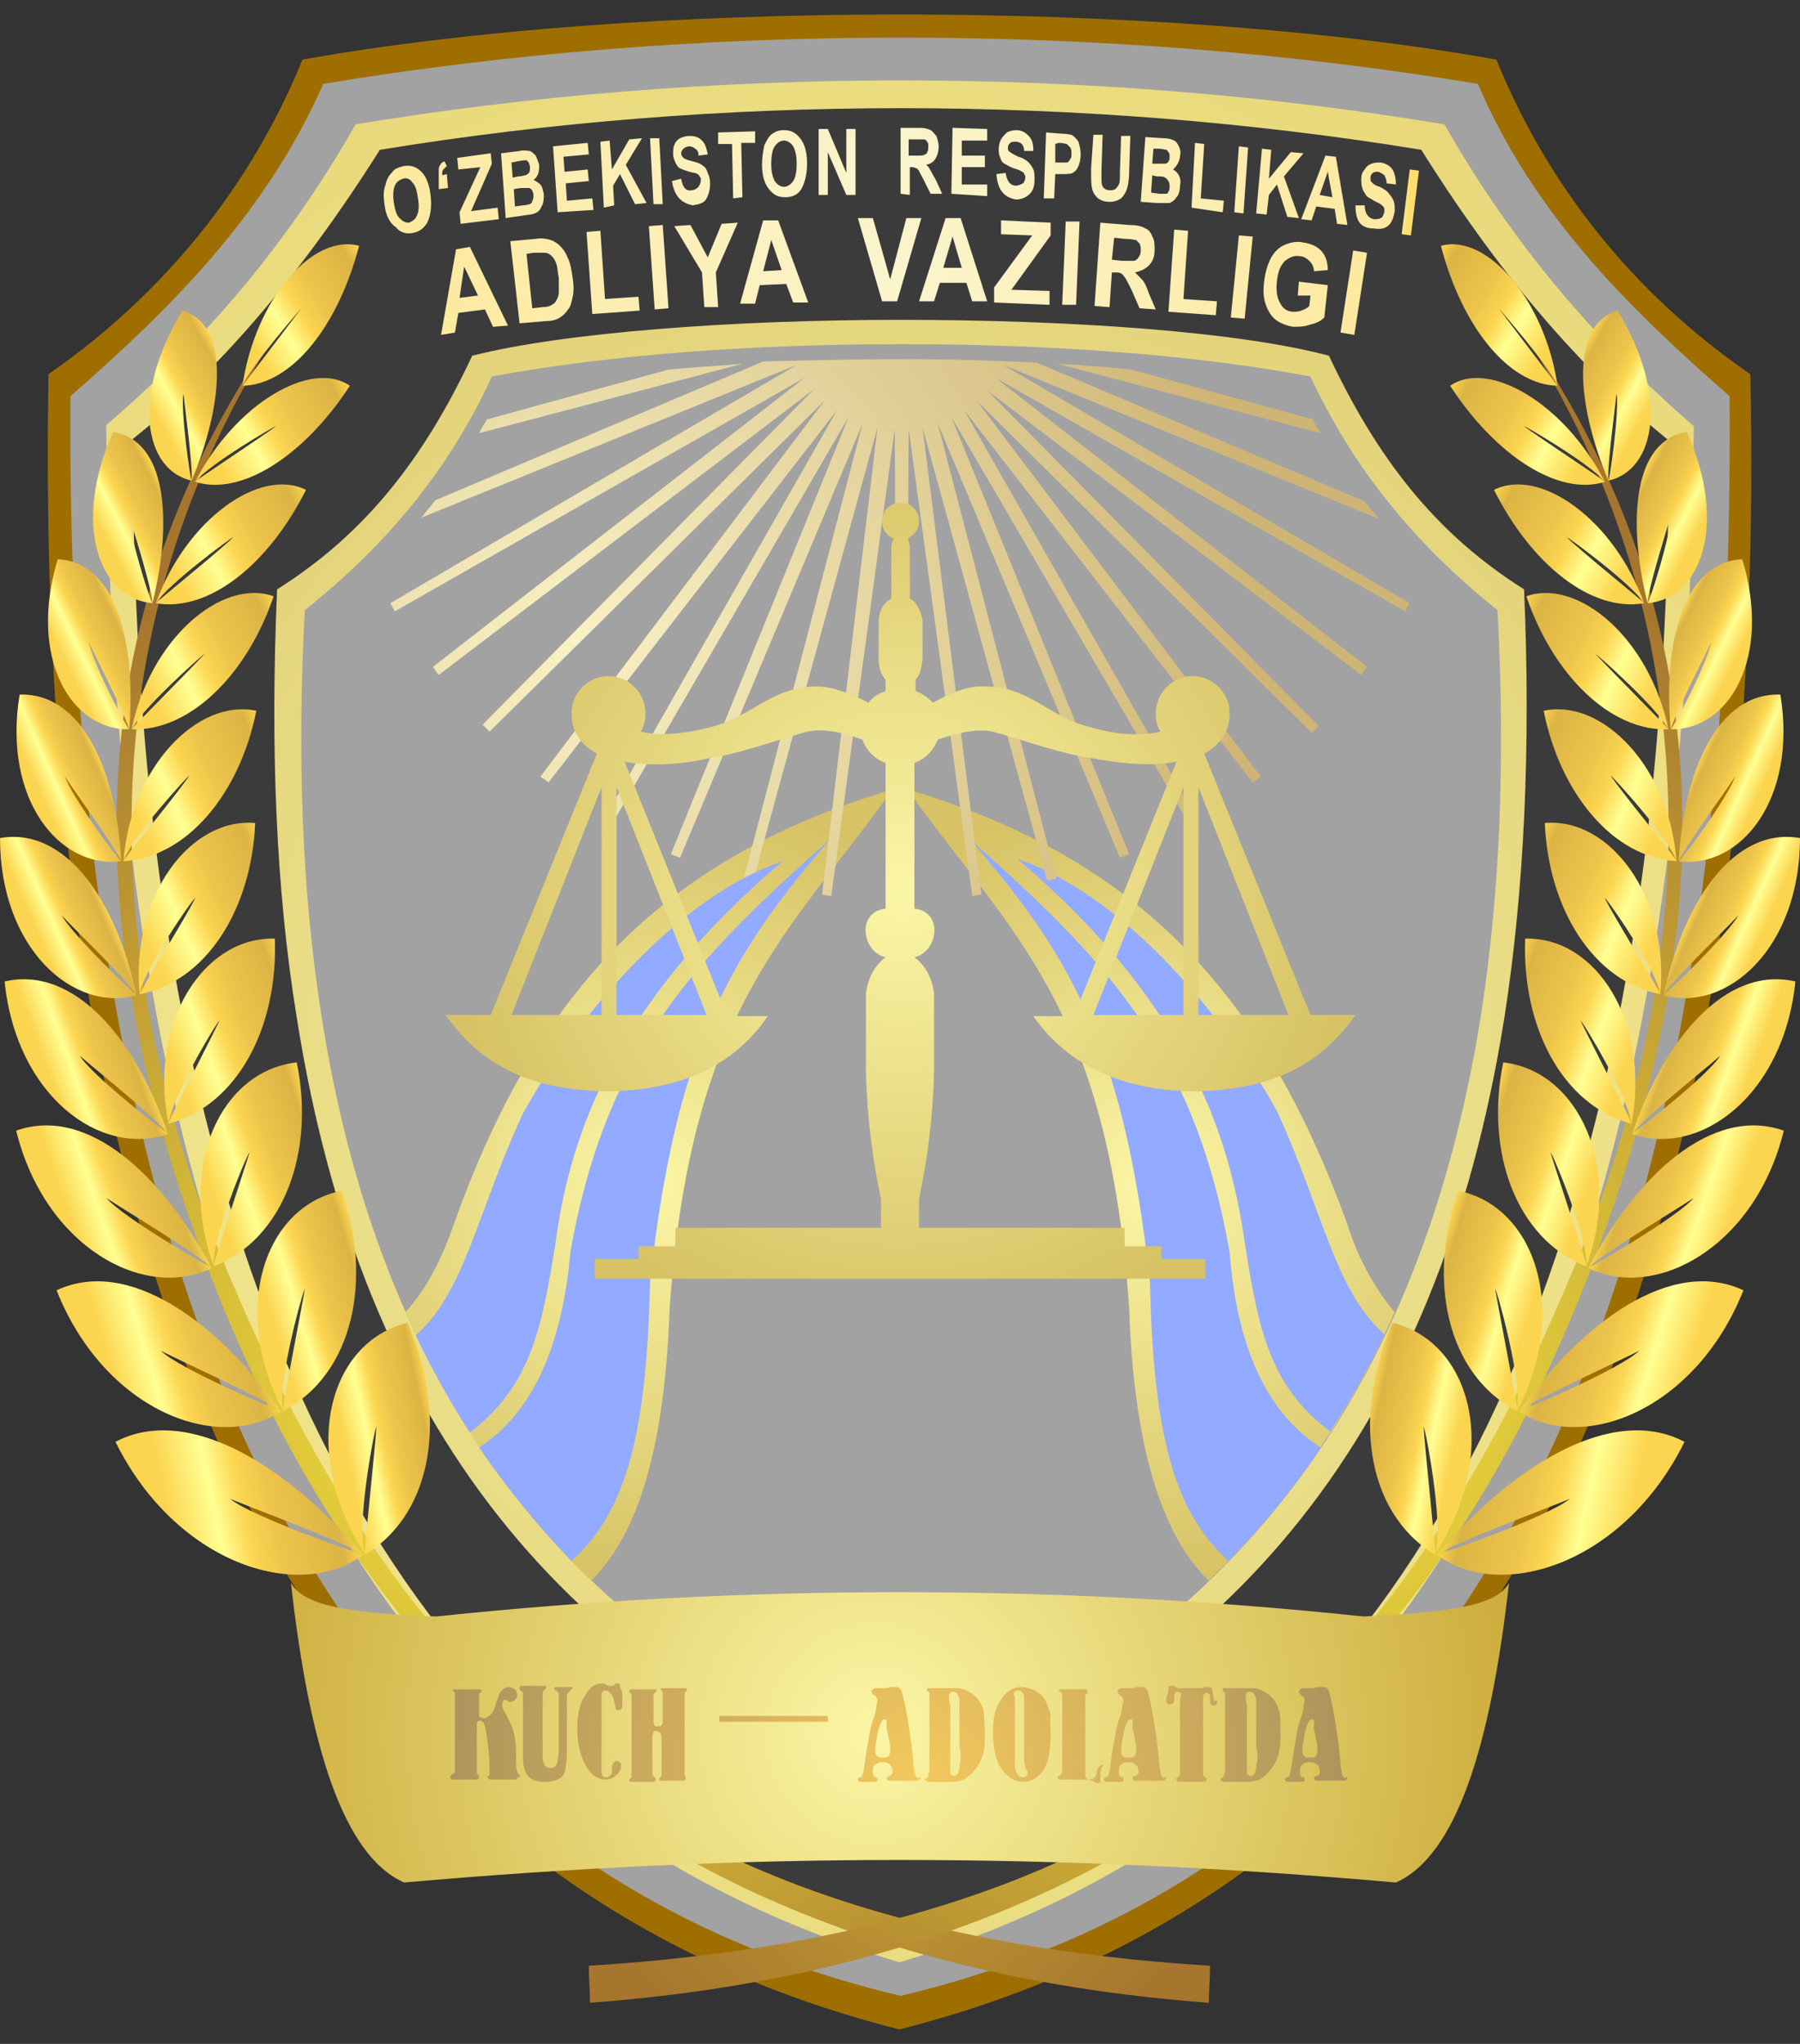 <svg width="74" height="84" viewBox="0 0 74 84" fill="none" xmlns="http://www.w3.org/2000/svg">
<rect x="0" y="0" width="74" height="84" fill="#333333" stroke="none"/>
<path fill-rule="evenodd" clip-rule="evenodd" d="M36.976 83.405C57.244 78.271 68.589 61.348 71.342 33.206C71.864 27.691 72.101 21.749 71.959 15.379C67.117 12.052 63.605 7.583 61.516 2.449C54.634 1.213 45.805 0.595 36.976 0.595C28.195 0.595 19.366 1.213 12.436 2.449C10.348 7.583 6.788 12.052 1.993 15.379C1.899 21.084 2.041 26.408 2.468 31.399C4.889 60.635 16.281 78.176 36.976 83.405Z" fill="#9E6F00"/>
<path fill-rule="evenodd" clip-rule="evenodd" d="M13.291 3.447C21.028 2.164 29.049 1.546 37.024 1.546C44.998 1.546 53.02 2.164 60.757 3.447C63.083 8.867 66.975 12.67 71.105 16.282C71.152 22.89 70.867 29.022 70.203 34.727C67.212 60.777 56.817 77.32 37.024 82.026C17.23 77.32 6.788 60.777 3.797 34.727C3.18 29.022 2.848 22.843 2.896 16.282C7.025 12.67 10.917 8.819 13.291 3.447Z" fill="#A2A2A2"/>
<path fill-rule="evenodd" clip-rule="evenodd" d="M14.62 5.111C21.787 3.923 29.382 3.305 37.024 3.305C44.666 3.305 52.213 3.923 59.38 5.111C62.228 10.102 65.599 14.001 69.633 17.518C69.586 23.46 69.301 29.212 68.636 34.584C65.883 57.449 57.102 74.61 36.976 80.647C16.756 74.61 7.974 57.307 5.316 34.251C4.699 28.927 4.414 23.318 4.367 17.471C8.402 14.001 11.772 10.102 14.62 5.111Z" fill="url(#paint0_radial)"/>
<path fill-rule="evenodd" clip-rule="evenodd" d="M15.617 6.157C22.594 5.016 29.809 4.446 37.024 4.446C44.239 4.446 51.454 5.016 58.431 6.157C61.944 11.767 65.361 15.474 68.589 18.089C68.636 23.888 68.304 29.403 67.687 34.632C64.839 57.83 55.203 74.706 37.071 79.602C19.129 74.753 9.493 58.258 6.503 35.583C5.791 30.068 5.459 24.221 5.459 18.041C8.686 15.474 12.104 11.719 15.617 6.157Z" fill="#3B3B3B"/>
<path fill-rule="evenodd" clip-rule="evenodd" d="M37.024 73.897C37.024 73.85 37.024 73.85 37.024 73.897C50.599 68.954 59.143 58.828 61.849 41.81C62.656 36.628 62.94 30.781 62.656 24.221C58.953 21.892 56.58 18.754 54.634 14.619C50.884 13.62 43.954 13.145 37.024 13.145C30.094 13.145 23.164 13.668 19.414 14.619C17.468 18.754 15.094 21.892 11.392 24.221C11.107 30.734 11.345 36.581 12.199 41.81C14.857 58.781 23.448 68.906 37.024 73.897C36.976 73.85 36.976 73.85 37.024 73.897C36.976 73.85 36.976 73.85 37.024 73.897C37.024 73.85 37.024 73.85 37.024 73.897Z" fill="url(#paint1_radial)"/>
<path fill-rule="evenodd" clip-rule="evenodd" d="M37.024 72.852C36.976 72.852 36.976 72.852 37.024 72.852C36.976 72.852 36.976 72.852 37.024 72.852C24.35 67.955 15.759 58.305 13.196 41.62C12.436 36.723 12.199 31.257 12.531 25.077C16.044 22.272 18.512 19.182 20.221 15.474C25.015 14.571 31.043 14.143 37.071 14.143C43.099 14.143 49.128 14.571 53.874 15.474C55.583 19.135 58.051 22.272 61.564 25.077C61.896 31.209 61.659 36.723 60.899 41.62C58.289 58.305 49.697 67.955 37.024 72.852Z" fill="#A2A2A2"/>
<path fill-rule="evenodd" clip-rule="evenodd" d="M8.307 49.654C5.506 41.81 1.994 26.836 12.484 12.004C4.272 22.843 2.468 34.965 7.879 50.319C13.908 67.432 25.489 80.505 49.697 82.311C49.697 81.788 49.745 81.313 49.745 80.79C26.201 79.317 15.854 69.144 8.307 49.654Z" fill="url(#paint2_radial)"/>
<path fill-rule="evenodd" clip-rule="evenodd" d="M65.694 49.654C68.494 41.81 72.007 26.836 61.517 12.004C69.681 22.843 71.484 34.965 66.073 50.319C60.045 67.432 48.463 80.505 24.256 82.311C24.256 81.788 24.208 81.313 24.208 80.79C47.799 79.317 58.146 69.144 65.694 49.654Z" fill="url(#paint3_radial)"/>
<path fill-rule="evenodd" clip-rule="evenodd" d="M57.339 53.932C55.393 58.305 52.83 61.966 49.697 64.96C47.704 63.059 46.612 59.303 46.422 53.789C45.568 41.287 41.533 38.387 37.309 32.445C47.087 35.345 52.071 41.144 55.393 50.319C55.821 51.698 56.532 52.981 57.339 53.932Z" fill="url(#paint4_radial)"/>
<path fill-rule="evenodd" clip-rule="evenodd" d="M24.303 64.96C21.17 61.966 18.607 58.305 16.661 53.932C17.515 53.029 18.18 51.698 18.654 50.319C21.929 41.144 26.913 35.345 36.691 32.445C32.467 38.387 28.432 41.287 27.53 53.742C27.341 59.303 26.296 63.011 24.303 64.96Z" fill="url(#paint5_radial)"/>
<path fill-rule="evenodd" clip-rule="evenodd" d="M15.806 8.391C15.759 8.059 15.759 7.821 15.854 7.583C15.901 7.346 15.996 7.203 16.139 7.06C16.233 6.918 16.423 6.87 16.613 6.823C16.898 6.775 17.135 6.87 17.325 7.06C17.515 7.25 17.657 7.583 17.705 8.059C17.752 8.486 17.705 8.867 17.563 9.152C17.42 9.39 17.23 9.532 16.945 9.58C16.661 9.627 16.423 9.532 16.281 9.342C15.996 9.152 15.854 8.819 15.806 8.391ZM16.186 8.296C16.233 8.582 16.281 8.819 16.423 8.962C16.566 9.104 16.661 9.152 16.803 9.152C16.945 9.104 17.088 9.009 17.135 8.867C17.23 8.677 17.23 8.439 17.183 8.154C17.135 7.821 17.088 7.631 16.945 7.488C16.851 7.346 16.708 7.298 16.566 7.346C16.423 7.393 16.281 7.488 16.233 7.631C16.186 7.726 16.139 7.964 16.186 8.296ZM18.417 7.726L18.037 7.773V7.393C18.037 7.203 18.037 7.013 18.037 6.918C18.085 6.775 18.132 6.68 18.275 6.632L18.369 6.823C18.322 6.87 18.275 6.918 18.227 6.965C18.18 7.013 18.18 7.108 18.18 7.203L18.369 7.155L18.417 7.726ZM18.939 9.199L18.892 8.724L19.746 6.87L18.844 6.965L18.797 6.49L20.173 6.3L20.221 6.728L19.366 8.677L20.458 8.534L20.506 9.009L18.939 9.199ZM20.6 6.3L21.36 6.205C21.55 6.157 21.692 6.205 21.787 6.205C21.882 6.252 21.93 6.3 22.024 6.395C22.072 6.49 22.119 6.632 22.167 6.775C22.167 6.918 22.167 7.013 22.119 7.155C22.072 7.25 22.024 7.346 21.93 7.393C22.024 7.441 22.119 7.488 22.214 7.583C22.309 7.678 22.309 7.821 22.357 7.964C22.357 8.154 22.357 8.344 22.262 8.486C22.214 8.629 22.119 8.724 21.977 8.772C21.882 8.819 21.74 8.819 21.455 8.867L20.79 8.962L20.6 6.3ZM21.028 6.68L21.075 7.298L21.312 7.25C21.455 7.25 21.55 7.203 21.597 7.203C21.645 7.203 21.692 7.155 21.74 7.108C21.787 7.06 21.787 6.965 21.787 6.87C21.787 6.775 21.74 6.728 21.74 6.68C21.692 6.632 21.645 6.585 21.645 6.585C21.597 6.585 21.502 6.585 21.265 6.632L21.028 6.68ZM21.123 7.773L21.17 8.486L21.502 8.439C21.645 8.439 21.74 8.391 21.787 8.391C21.834 8.344 21.882 8.344 21.882 8.249C21.93 8.201 21.93 8.106 21.93 8.011C21.93 7.916 21.882 7.868 21.882 7.821C21.834 7.773 21.787 7.726 21.74 7.726C21.692 7.726 21.597 7.726 21.407 7.726L21.123 7.773ZM22.926 8.724L22.736 6.014L24.16 5.872L24.208 6.347L23.164 6.442L23.211 7.06L24.16 6.965L24.208 7.441L23.259 7.536L23.306 8.249L24.35 8.154L24.398 8.629L22.926 8.724ZM24.825 8.534L24.683 5.824L25.062 5.777L25.157 6.965L25.869 5.729L26.391 5.682L25.727 6.775L26.581 8.344L26.107 8.391L25.489 7.155L25.205 7.631L25.252 8.439L24.825 8.534ZM26.866 8.391L26.724 5.682H27.103L27.246 8.391H26.866ZM27.625 7.441L28.005 7.346C28.053 7.678 28.195 7.868 28.432 7.821C28.527 7.821 28.622 7.773 28.717 7.678C28.765 7.583 28.812 7.536 28.812 7.393C28.812 7.346 28.812 7.298 28.765 7.25C28.717 7.203 28.717 7.155 28.67 7.155C28.622 7.108 28.527 7.108 28.337 7.06C28.195 7.013 28.053 6.965 27.958 6.918C27.863 6.87 27.815 6.775 27.768 6.68C27.72 6.585 27.673 6.442 27.673 6.347C27.673 6.205 27.673 6.062 27.72 5.967C27.768 5.824 27.863 5.729 27.958 5.682C28.053 5.634 28.195 5.587 28.337 5.587C28.575 5.587 28.717 5.634 28.86 5.777C29.002 5.919 29.049 6.11 29.097 6.347L28.717 6.395C28.717 6.252 28.67 6.157 28.575 6.11C28.527 6.062 28.432 6.014 28.337 6.014C28.242 6.014 28.148 6.062 28.1 6.11C28.053 6.157 28.005 6.205 28.005 6.3C28.005 6.395 28.053 6.442 28.1 6.49C28.148 6.537 28.29 6.585 28.48 6.632C28.67 6.68 28.812 6.728 28.907 6.823C29.002 6.87 29.049 6.965 29.097 7.108C29.144 7.203 29.192 7.346 29.192 7.536C29.192 7.773 29.144 7.964 29.049 8.154C28.954 8.344 28.765 8.391 28.48 8.439C28.005 8.344 27.72 8.059 27.625 7.441ZM30.141 8.154L30.094 5.919H29.524V5.444L31.043 5.397V5.872H30.473L30.521 8.106L30.141 8.154ZM31.328 6.775C31.328 6.442 31.375 6.205 31.423 5.967C31.518 5.777 31.613 5.587 31.755 5.492C31.897 5.397 32.04 5.349 32.23 5.349C32.514 5.349 32.704 5.444 32.894 5.682C33.084 5.919 33.179 6.252 33.179 6.728C33.179 7.155 33.084 7.536 32.942 7.773C32.799 8.011 32.562 8.106 32.277 8.106C31.992 8.106 31.802 8.011 31.613 7.773C31.423 7.536 31.328 7.203 31.328 6.775ZM31.707 6.728C31.707 7.06 31.755 7.25 31.85 7.441C31.945 7.583 32.087 7.678 32.23 7.678C32.372 7.678 32.514 7.583 32.609 7.441C32.704 7.298 32.752 7.06 32.752 6.728C32.752 6.395 32.704 6.205 32.609 6.014C32.514 5.872 32.372 5.777 32.23 5.777C32.087 5.777 31.945 5.872 31.85 6.014C31.755 6.157 31.707 6.395 31.707 6.728ZM33.654 8.011V5.301H34.033L34.793 7.108V5.301H35.173V8.011H34.793L34.033 6.252V8.011H33.654ZM37.024 7.964V5.254H37.831C38.021 5.254 38.163 5.301 38.258 5.349C38.353 5.397 38.4 5.492 38.495 5.587C38.543 5.729 38.59 5.872 38.59 6.014C38.59 6.205 38.543 6.395 38.448 6.537C38.353 6.68 38.258 6.728 38.068 6.775C38.163 6.823 38.21 6.918 38.258 7.013C38.305 7.108 38.4 7.25 38.495 7.441L38.733 7.964H38.258L37.973 7.393C37.878 7.203 37.783 7.06 37.783 7.013C37.736 6.965 37.688 6.918 37.688 6.918C37.641 6.918 37.593 6.87 37.498 6.87H37.404V8.011L37.024 7.964ZM37.404 6.395H37.688C37.878 6.395 37.973 6.395 38.021 6.347C38.068 6.347 38.115 6.3 38.115 6.252C38.163 6.205 38.163 6.11 38.163 6.014C38.163 5.919 38.163 5.872 38.115 5.824C38.068 5.777 38.068 5.729 37.973 5.729C37.926 5.729 37.831 5.729 37.641 5.729H37.356V6.395H37.404ZM39.112 7.964L39.16 5.254L40.584 5.301V5.777H39.539V6.395H40.489V6.87H39.539V7.583H40.584V8.059L39.112 7.964ZM40.964 7.155L41.343 7.108C41.391 7.441 41.533 7.631 41.77 7.631C41.865 7.631 41.96 7.583 42.055 7.536C42.103 7.488 42.15 7.393 42.15 7.298C42.15 7.25 42.15 7.203 42.103 7.155C42.103 7.108 42.055 7.06 42.008 7.06C41.96 7.013 41.865 6.965 41.675 6.918C41.533 6.87 41.391 6.775 41.296 6.728C41.201 6.68 41.153 6.585 41.106 6.442C41.058 6.347 41.058 6.205 41.058 6.11C41.058 5.967 41.106 5.824 41.153 5.729C41.201 5.634 41.296 5.539 41.391 5.444C41.486 5.397 41.628 5.349 41.77 5.349C42.008 5.349 42.15 5.444 42.292 5.587C42.435 5.729 42.482 5.919 42.482 6.205H42.103C42.103 6.062 42.055 5.967 42.008 5.919C41.96 5.872 41.865 5.824 41.77 5.824C41.675 5.824 41.581 5.824 41.533 5.872C41.486 5.919 41.438 5.967 41.438 6.062C41.438 6.157 41.438 6.205 41.533 6.252C41.581 6.3 41.675 6.347 41.865 6.442C42.055 6.49 42.198 6.585 42.292 6.68C42.388 6.775 42.435 6.87 42.482 6.965C42.53 7.06 42.53 7.203 42.53 7.393C42.53 7.631 42.482 7.821 42.34 7.964C42.198 8.106 42.008 8.201 41.77 8.201C41.248 8.106 41.011 7.773 40.964 7.155ZM42.91 8.154L43.005 5.444L43.622 5.492C43.859 5.492 44.001 5.539 44.049 5.539C44.144 5.587 44.239 5.682 44.334 5.824C44.381 5.967 44.428 6.157 44.428 6.347C44.428 6.537 44.381 6.728 44.334 6.823C44.286 6.965 44.191 7.06 44.096 7.108C44.001 7.155 43.859 7.155 43.622 7.155H43.384L43.337 8.154H42.91ZM43.384 5.919V6.68H43.574C43.717 6.68 43.812 6.68 43.859 6.68C43.906 6.68 43.954 6.632 44.001 6.537C44.049 6.49 44.049 6.395 44.049 6.3C44.049 6.205 44.049 6.157 44.001 6.062C43.954 6.014 43.906 5.967 43.859 5.919C43.812 5.919 43.717 5.872 43.527 5.872L43.384 5.919ZM44.951 5.539H45.33L45.283 7.013C45.283 7.25 45.283 7.393 45.283 7.441C45.283 7.583 45.33 7.678 45.378 7.726C45.425 7.773 45.52 7.821 45.615 7.821C45.71 7.821 45.758 7.821 45.852 7.773C45.9 7.726 45.947 7.678 45.995 7.583C46.042 7.488 46.042 7.346 46.042 7.06L46.09 5.587H46.47L46.422 7.013C46.422 7.393 46.375 7.631 46.327 7.773C46.28 7.916 46.185 8.059 46.09 8.154C45.947 8.249 45.805 8.296 45.615 8.296C45.425 8.296 45.283 8.249 45.141 8.154C45.046 8.059 44.951 7.964 44.903 7.773C44.856 7.631 44.856 7.346 44.856 6.918L44.951 5.539ZM47.087 5.634L47.846 5.682C48.036 5.682 48.178 5.729 48.273 5.777C48.368 5.824 48.416 5.919 48.463 6.014C48.511 6.11 48.558 6.252 48.511 6.395C48.511 6.537 48.463 6.632 48.416 6.728C48.368 6.823 48.273 6.918 48.226 6.965C48.321 7.013 48.416 7.108 48.463 7.203C48.511 7.298 48.558 7.441 48.511 7.631C48.511 7.821 48.463 8.011 48.368 8.106C48.273 8.249 48.178 8.296 48.083 8.344C47.989 8.344 47.846 8.344 47.561 8.344L46.897 8.296L47.087 5.634ZM47.419 6.11L47.371 6.728H47.609C47.751 6.728 47.846 6.728 47.894 6.728C47.941 6.728 48.036 6.68 48.036 6.632C48.083 6.585 48.083 6.537 48.083 6.442C48.083 6.347 48.083 6.3 48.036 6.252C47.989 6.205 47.989 6.157 47.941 6.157C47.894 6.157 47.799 6.11 47.561 6.11H47.419ZM47.371 7.203L47.324 7.916L47.656 7.964C47.799 7.964 47.894 7.964 47.941 7.964C47.989 7.964 48.036 7.916 48.036 7.868C48.083 7.821 48.083 7.726 48.083 7.678C48.083 7.583 48.083 7.536 48.036 7.441C47.989 7.393 47.989 7.346 47.894 7.298C47.846 7.25 47.751 7.25 47.561 7.25L47.371 7.203ZM48.985 8.534L49.128 5.872L49.507 5.919L49.365 8.154L50.314 8.249L50.267 8.724L48.985 8.534ZM50.742 8.724L50.931 6.014L51.311 6.062L51.121 8.772L50.742 8.724ZM51.643 8.772L51.881 6.11L52.261 6.157L52.166 7.346L53.067 6.252L53.59 6.3L52.783 7.25L53.4 8.962L52.925 8.914L52.498 7.583L52.166 8.011L52.071 8.819L51.643 8.772ZM55.393 9.247L54.966 9.199L54.871 8.582L54.112 8.486L53.922 9.057L53.495 9.009L54.491 6.395L54.919 6.442L55.393 9.247ZM54.776 8.106L54.586 7.06L54.254 8.011L54.776 8.106ZM55.725 8.439H56.105C56.105 8.772 56.248 8.962 56.485 9.009C56.58 9.009 56.675 9.009 56.77 8.962C56.865 8.914 56.865 8.819 56.912 8.724C56.912 8.677 56.912 8.629 56.912 8.582C56.912 8.534 56.865 8.486 56.817 8.439C56.77 8.391 56.675 8.344 56.485 8.249C56.343 8.154 56.2 8.106 56.153 8.011C56.105 7.916 56.01 7.821 56.01 7.726C55.963 7.631 55.963 7.488 55.963 7.346C55.963 7.203 56.01 7.06 56.105 6.965C56.153 6.87 56.248 6.775 56.39 6.728C56.485 6.68 56.627 6.68 56.77 6.68C57.007 6.728 57.15 6.823 57.244 6.965C57.339 7.108 57.387 7.346 57.387 7.583L57.007 7.536C57.007 7.393 56.96 7.298 56.912 7.203C56.865 7.155 56.77 7.108 56.675 7.06C56.58 7.06 56.485 7.06 56.438 7.108C56.39 7.155 56.343 7.203 56.343 7.298C56.343 7.393 56.343 7.441 56.39 7.488C56.438 7.536 56.532 7.631 56.722 7.678C56.912 7.773 57.055 7.868 57.102 7.964C57.197 8.059 57.244 8.154 57.292 8.249C57.339 8.391 57.339 8.486 57.339 8.677C57.292 8.914 57.244 9.104 57.102 9.247C56.96 9.39 56.77 9.437 56.485 9.39C55.915 9.39 55.725 9.057 55.725 8.439ZM57.624 9.627L57.956 6.965L58.336 7.013L58.004 9.675L57.624 9.627Z" fill="url(#paint6_radial)"/>
<path fill-rule="evenodd" clip-rule="evenodd" d="M20.885 13.383L20.268 13.43L19.936 12.717L18.844 12.86L18.702 13.668L18.132 13.763L18.749 10.245L19.319 10.15L20.885 13.383ZM19.651 12.147L19.082 10.958L18.892 12.242L19.651 12.147ZM20.98 9.912L22.025 9.817C22.262 9.77 22.499 9.817 22.642 9.865C22.784 9.912 22.926 10.008 23.021 10.103C23.164 10.245 23.259 10.388 23.354 10.626C23.449 10.816 23.496 11.101 23.544 11.434C23.591 11.719 23.591 12.004 23.544 12.194C23.496 12.432 23.449 12.622 23.354 12.717C23.259 12.86 23.164 12.955 23.021 13.05C22.879 13.145 22.689 13.193 22.499 13.193L21.36 13.287L20.98 9.912ZM21.645 10.435L21.882 12.67L22.309 12.622C22.499 12.622 22.642 12.575 22.689 12.527C22.784 12.479 22.831 12.432 22.879 12.337C22.926 12.242 22.974 12.147 22.974 12.004C22.974 11.861 22.974 11.671 22.974 11.434C22.926 11.196 22.926 11.006 22.879 10.863C22.831 10.72 22.784 10.626 22.689 10.53C22.594 10.435 22.499 10.388 22.404 10.388C22.309 10.388 22.167 10.388 21.93 10.388L21.645 10.435ZM24.35 12.907L24.113 9.532L24.683 9.485L24.872 12.289L26.249 12.194L26.297 12.765L24.35 12.907ZM26.914 12.717L26.676 9.294L27.246 9.247L27.483 12.67L26.914 12.717ZM28.955 12.622L28.86 11.196L27.721 9.294L28.385 9.247L29.097 10.578L29.667 9.199L30.331 9.152L29.429 11.196L29.524 12.622H28.955ZM33.227 12.432H32.61L32.325 11.671L31.233 11.719L31.043 12.479H30.426L31.375 9.057H31.992L33.227 12.432ZM32.135 11.101L31.708 9.865L31.375 11.148L32.135 11.101ZM36.264 12.384L35.268 8.962H35.885L36.597 11.481L37.261 8.962H37.878L36.882 12.384H36.264ZM40.584 12.384H39.967L39.73 11.624H38.638L38.4 12.384H37.783L38.875 8.962H39.492L40.584 12.384ZM39.54 11.006L39.16 9.722L38.78 11.006H39.54ZM40.869 12.432V11.814L42.435 9.675L41.154 9.627V9.057L43.194 9.152V9.675L41.581 11.909L43.147 11.957V12.527L40.869 12.432ZM43.669 12.527L43.812 9.104H44.381L44.239 12.527H43.669ZM44.998 12.575L45.236 9.152L46.422 9.247C46.707 9.247 46.944 9.294 47.087 9.389C47.229 9.437 47.324 9.58 47.372 9.722C47.467 9.865 47.467 10.055 47.467 10.293C47.467 10.578 47.372 10.768 47.229 10.911C47.087 11.053 46.897 11.148 46.66 11.196C46.755 11.291 46.849 11.386 46.944 11.481C47.039 11.576 47.134 11.766 47.229 12.052L47.514 12.717L46.849 12.67L46.517 11.909C46.375 11.624 46.28 11.434 46.232 11.386C46.185 11.338 46.138 11.243 46.09 11.243C46.042 11.196 45.948 11.196 45.805 11.196H45.71L45.615 12.622L44.998 12.575ZM45.71 10.673L46.138 10.72C46.375 10.72 46.565 10.72 46.612 10.72C46.66 10.72 46.755 10.673 46.802 10.578C46.849 10.53 46.897 10.435 46.897 10.293C46.897 10.198 46.897 10.103 46.849 10.008C46.802 9.96 46.755 9.912 46.707 9.865C46.66 9.865 46.517 9.817 46.232 9.817L45.805 9.77L45.71 10.673ZM48.036 12.812L48.273 9.437L48.843 9.485L48.653 12.289L50.03 12.384L49.982 12.955L48.036 12.812ZM50.599 13.05L50.932 9.675L51.501 9.722L51.169 13.097L50.599 13.05ZM53.352 12.147L53.4 11.576L54.587 11.719L54.444 13.05C54.302 13.193 54.112 13.287 53.874 13.335C53.637 13.43 53.4 13.43 53.163 13.43C52.878 13.383 52.64 13.287 52.45 13.145C52.261 13.002 52.118 12.765 52.023 12.479C51.928 12.194 51.928 11.861 51.976 11.529C52.023 11.148 52.118 10.863 52.261 10.578C52.403 10.34 52.593 10.15 52.83 10.055C53.068 9.96 53.305 9.912 53.542 9.96C53.874 10.008 54.112 10.103 54.302 10.293C54.492 10.483 54.587 10.768 54.587 11.101L54.017 11.148C54.017 10.958 53.922 10.816 53.827 10.72C53.732 10.626 53.59 10.53 53.447 10.53C53.21 10.483 53.02 10.578 52.83 10.72C52.64 10.911 52.545 11.148 52.498 11.529C52.45 11.957 52.498 12.242 52.64 12.479C52.735 12.67 52.925 12.812 53.163 12.812C53.257 12.812 53.4 12.812 53.495 12.765C53.637 12.717 53.732 12.67 53.827 12.575L53.874 12.147H53.352ZM55.109 13.668L55.631 10.293L56.2 10.388L55.678 13.763L55.109 13.668Z" fill="url(#paint7_radial)"/>
<path fill-rule="evenodd" clip-rule="evenodd" d="M54.301 59.493C53.162 61.205 51.881 62.726 50.504 64.152C48.416 62.251 47.419 59.398 47.276 52.696C46.185 42.523 43.669 38.91 39.872 34.489C45.425 39.433 49.08 43.141 50.551 51.46C50.884 55.786 52.308 58.21 54.301 59.493Z" fill="#92AAFF"/>
<path fill-rule="evenodd" clip-rule="evenodd" d="M56.912 54.835C56.248 56.261 55.488 57.592 54.681 58.828C52.213 56.974 51.738 54.693 51.169 51.032C50.599 47.182 49.175 41.525 41.818 35.297C45.9 36.676 50.029 41.239 52.498 45.66C54.396 49.796 54.871 53.029 56.912 54.835Z" fill="#92AAFF"/>
<path fill-rule="evenodd" clip-rule="evenodd" d="M17.325 21.274C17.515 21.036 17.705 20.798 17.895 20.561L31.375 14.856C33.227 14.809 35.125 14.761 37.024 14.761C38.922 14.761 40.774 14.809 42.625 14.904L56.105 20.608C56.295 20.846 56.485 21.084 56.675 21.321L41.248 14.999L57.956 24.791C57.909 24.887 57.814 25.029 57.767 25.124L40.916 15.522L56.2 27.406C56.105 27.501 56.058 27.596 55.963 27.739L40.584 16.045L54.207 29.831C54.112 29.925 54.017 30.021 53.922 30.116L40.157 16.473L51.833 31.922C51.738 32.017 51.643 32.065 51.501 32.16L39.635 16.853L49.223 33.681C49.128 33.728 48.985 33.824 48.89 33.871L39.112 17.138L46.422 35.107C46.28 35.155 46.185 35.202 46.042 35.25L38.543 17.376L43.432 36.105C43.289 36.153 43.194 36.153 43.052 36.2L37.926 17.566L40.346 36.771C40.204 36.771 40.062 36.818 39.967 36.818L37.356 17.613L37.261 37.009C37.119 37.009 36.976 37.009 36.881 37.009L36.786 17.613L34.176 36.818C34.033 36.818 33.891 36.771 33.796 36.771L36.075 17.566L30.948 36.248C30.806 36.2 30.711 36.2 30.568 36.153L35.457 17.423L27.958 35.25C27.815 35.202 27.72 35.155 27.578 35.107L34.888 17.138L25.157 33.871C25.062 33.824 24.92 33.728 24.825 33.681L34.413 16.853L22.547 32.16C22.452 32.065 22.357 32.017 22.214 31.922L33.891 16.473L20.126 30.068C20.031 29.973 19.936 29.878 19.841 29.783L33.464 15.997L18.037 27.739C17.942 27.644 17.895 27.549 17.8 27.406L33.084 15.522L16.234 25.124C16.186 25.029 16.091 24.887 16.044 24.791L32.752 14.999L17.325 21.274ZM19.699 17.804C19.794 17.613 19.889 17.423 20.031 17.233L27.483 15.189C28.48 15.094 29.477 15.046 30.521 14.951L19.699 17.804ZM43.479 14.951C44.523 14.999 45.52 15.094 46.517 15.189L53.969 17.233C54.064 17.423 54.159 17.613 54.302 17.804L43.479 14.951Z" fill="url(#paint8_radial)"/>
<path fill-rule="evenodd" clip-rule="evenodd" d="M23.496 64.152C22.119 62.726 20.838 61.157 19.699 59.493C21.645 58.21 23.069 55.786 23.449 51.46C24.92 43.141 28.575 39.433 34.129 34.489C30.331 38.91 27.816 42.57 26.724 52.696C26.581 59.398 25.585 62.251 23.496 64.152Z" fill="#92AAFF"/>
<path fill-rule="evenodd" clip-rule="evenodd" d="M19.319 58.876C18.512 57.64 17.752 56.261 17.088 54.883C19.129 53.076 19.604 49.844 21.502 45.755C23.971 41.334 28.1 36.771 32.182 35.392C24.825 41.62 23.353 47.277 22.831 51.127C22.262 54.692 21.787 56.974 19.319 58.876Z" fill="#92AAFF"/>
<path fill-rule="evenodd" clip-rule="evenodd" d="M37.024 20.656C37.451 20.656 37.783 20.988 37.783 21.416C37.783 21.749 37.593 21.987 37.309 22.129L37.404 22.415C37.404 23.128 37.404 23.841 37.404 24.601C37.688 24.744 37.831 25.077 37.926 25.457C37.926 26.027 37.926 26.55 37.926 27.121C37.878 27.454 37.831 27.739 37.641 27.929C37.641 28.072 37.641 28.262 37.641 28.404C37.926 28.499 38.163 28.689 38.353 28.88C39.207 28.404 39.919 28.167 40.489 28.214C42.34 28.214 43.147 29.498 44.808 29.878C45.9 30.211 46.944 30.258 47.704 30.068C47.561 29.83 47.514 29.593 47.514 29.308C47.514 28.499 48.178 27.786 49.033 27.786C49.84 27.786 50.552 28.452 50.552 29.308C50.552 30.116 50.124 30.639 49.507 30.971L53.874 41.715H55.725C54.539 43.379 52.83 44.757 49.223 44.852C46.185 44.852 43.906 43.806 42.482 41.762H44.144L48.368 31.304C47.134 31.542 45.663 31.304 44.903 31.161C43.764 31.019 42.15 30.448 40.821 30.068C40.062 29.925 39.255 30.163 38.543 30.401C38.4 30.829 38.02 31.209 37.593 31.352C37.593 33.348 37.593 35.345 37.593 37.341C38.828 37.484 38.543 39.148 37.593 39.338C38.02 39.671 38.305 40.146 38.4 40.812V44.044C38.353 45.993 38.115 47.704 37.783 49.273V50.462H46.232V51.222H47.751V51.745H49.555V52.553H37.024H24.445V51.745H26.249V51.222H27.768V50.462H36.217V49.273C35.885 47.704 35.647 45.993 35.6 44.044V40.812C35.695 40.146 35.98 39.671 36.407 39.338C35.457 39.148 35.173 37.484 36.407 37.341C36.407 35.345 36.407 33.348 36.407 31.352C35.98 31.209 35.6 30.829 35.457 30.401C34.698 30.116 33.938 29.925 33.179 30.068C31.85 30.448 30.236 31.019 29.144 31.161C28.385 31.352 26.913 31.542 25.679 31.304L29.904 41.762H31.565C30.141 43.854 27.863 44.852 24.825 44.852C21.218 44.757 19.509 43.379 18.322 41.715H20.173L24.54 30.971C23.923 30.639 23.496 30.116 23.496 29.308C23.496 28.499 24.16 27.786 25.015 27.786C25.822 27.786 26.534 28.452 26.534 29.308C26.534 29.593 26.486 29.83 26.344 30.068C27.103 30.258 28.148 30.163 29.239 29.878C30.901 29.45 31.755 28.214 33.559 28.214C34.176 28.214 34.888 28.452 35.695 28.88C35.885 28.642 36.122 28.499 36.407 28.404C36.407 28.262 36.407 28.072 36.407 27.929C36.217 27.739 36.122 27.406 36.122 27.121C36.122 26.55 36.122 26.027 36.122 25.457C36.169 25.029 36.359 24.744 36.644 24.601C36.644 23.888 36.644 23.175 36.644 22.415L36.739 22.129C36.454 22.034 36.264 21.749 36.264 21.416C36.264 20.988 36.597 20.656 37.024 20.656ZM52.972 41.715L49.27 32.35V41.715H52.972ZM44.951 41.715L48.653 32.35V41.715H44.951ZM21.028 41.715L24.73 32.35V41.715H21.028ZM29.049 41.715L25.347 32.35V41.715H29.049Z" fill="url(#paint9_radial)"/>
<path fill-rule="evenodd" clip-rule="evenodd" d="M28.385 75.561C29.761 71.568 25.015 68.43 25.11 68.288C25.252 68.193 22.214 72.138 28.385 75.561Z" fill="url(#paint10_radial)"/>
<path fill-rule="evenodd" clip-rule="evenodd" d="M27.103 75.514C23.021 78.128 17.325 73.042 17.515 72.947C17.61 72.899 21.55 71.473 27.103 75.514Z" fill="url(#paint11_radial)"/>
<path fill-rule="evenodd" clip-rule="evenodd" d="M45.615 75.561C44.239 71.568 48.985 68.43 48.89 68.288C48.748 68.193 51.786 72.138 45.615 75.561Z" fill="url(#paint12_radial)"/>
<path fill-rule="evenodd" clip-rule="evenodd" d="M46.897 75.514C50.979 78.128 56.675 73.042 56.485 72.947C56.39 72.899 52.45 71.473 46.897 75.514Z" fill="url(#paint13_radial)"/>
<path d="M4.747 59.256C7.215 64.248 12.246 65.864 14.905 63.915C14.905 63.915 14.905 63.915 14.905 63.867C14.905 63.915 10.348 62.346 9.446 61.585C9.446 61.633 13.86 63.249 14.905 63.867C11.819 60.254 7.737 57.687 4.747 59.256Z" fill="url(#paint14_linear)"/>
<path d="M2.326 53.029C4.272 57.925 8.876 59.731 11.534 58.02C11.534 58.02 11.534 58.02 11.534 57.973C11.534 58.02 7.357 56.261 6.598 55.501C6.598 55.548 10.585 57.355 11.534 57.973C8.924 54.312 5.269 51.65 2.326 53.029Z" fill="url(#paint15_linear)"/>
<path d="M0.665 46.468C1.851 51.27 5.933 53.456 8.686 52.125C8.686 52.125 8.686 52.125 8.686 52.078C8.686 52.125 5.031 50.034 4.367 49.226C4.367 49.273 7.879 51.365 8.686 52.078C6.693 48.322 3.607 45.423 0.665 46.468Z" fill="url(#paint16_linear)"/>
<path d="M0.19 40.336C0.665 45.042 4.13 47.562 6.883 46.611C6.883 46.611 6.883 46.611 6.883 46.563C6.883 46.611 3.75 44.187 3.275 43.378C3.275 43.426 6.266 45.803 6.883 46.563C5.601 42.76 3.085 39.67 0.19 40.336Z" fill="url(#paint17_linear)"/>
<path d="M0 34.442C0 38.958 2.99 41.62 5.601 40.907C5.601 40.907 5.601 40.907 5.601 40.859C5.554 40.907 2.895 38.34 2.516 37.579C2.468 37.627 5.079 40.099 5.601 40.859C4.794 37.104 2.753 33.966 0 34.442Z" fill="url(#paint18_linear)"/>
<path d="M0.807 28.547C0.095 32.873 2.468 35.725 4.984 35.392C4.936 35.44 2.895 32.683 2.658 31.875C2.611 31.922 4.604 34.584 4.984 35.392C4.794 31.684 3.37 28.452 0.807 28.547Z" fill="url(#paint19_linear)"/>
<path d="M2.373 22.985C1.139 27.073 2.943 30.021 5.316 29.973C5.269 30.021 3.75 27.168 3.655 26.36C3.608 26.408 5.079 29.165 5.316 29.973C5.601 26.36 4.747 23.08 2.373 22.985Z" fill="url(#paint20_linear)"/>
<path d="M4.652 17.756C2.943 21.559 4.082 24.601 6.266 24.792C6.218 24.839 5.269 21.892 5.316 21.131C5.269 21.179 6.218 23.983 6.266 24.792C7.12 21.369 6.835 18.089 4.652 17.756Z" fill="url(#paint21_linear)"/>
<path d="M7.5 12.765C5.364 16.282 5.933 19.325 7.879 19.753C7.832 19.753 7.405 16.853 7.547 16.092C7.5 16.092 7.927 18.945 7.879 19.753C9.208 16.568 9.446 13.335 7.5 12.765Z" fill="url(#paint22_linear)"/>
<path d="M16.755 54.36C18.369 58.068 17.895 62.108 15.047 63.867C15.047 63.867 15.047 63.867 14.999 63.867C14.952 63.819 15.426 59.541 15.474 58.638C15.426 58.59 14.62 62.679 14.999 63.867C12.294 59.684 13.48 55.168 16.755 54.36Z" fill="url(#paint23_linear)"/>
<path d="M14.05 48.94C15.332 52.601 14.525 56.451 11.677 57.972C11.677 57.972 11.677 57.972 11.629 57.972C11.582 57.925 12.389 53.837 12.531 52.981C12.484 52.934 11.392 56.832 11.629 57.972C9.446 53.837 10.87 49.558 14.05 48.94Z" fill="url(#paint24_linear)"/>
<path d="M12.199 43.664C12.958 47.324 11.677 50.889 8.829 52.03C8.829 52.03 8.829 52.03 8.781 52.03C8.734 51.983 10.015 48.18 10.253 47.372C10.205 47.324 8.686 50.937 8.781 52.03C7.262 47.895 9.113 43.997 12.199 43.664Z" fill="url(#paint25_linear)"/>
<path d="M11.297 38.577C11.439 42.19 9.778 45.423 6.93 46.183C6.883 46.136 8.686 42.666 9.019 41.953C8.971 41.905 7.025 45.137 6.93 46.183C6.076 42 8.402 38.482 11.297 38.577Z" fill="url(#paint26_linear)"/>
<path d="M10.49 33.824C10.348 37.342 8.496 40.336 5.743 40.859C5.696 40.812 7.69 37.627 8.022 36.914C7.974 36.866 5.886 39.861 5.743 40.859C5.364 36.819 7.832 33.586 10.49 33.824Z" fill="url(#paint27_linear)"/>
<path d="M10.537 29.212C9.873 32.588 7.689 35.25 5.079 35.392C5.031 35.345 7.357 32.54 7.784 31.875C7.784 31.827 5.364 34.442 5.079 35.392C5.364 31.542 8.117 28.69 10.537 29.212Z" fill="url(#paint28_linear)"/>
<path d="M11.249 24.506C10.158 27.739 7.784 30.068 5.411 29.973C5.411 29.926 7.879 27.454 8.402 26.883C8.402 26.836 5.838 29.117 5.411 29.973C6.171 26.265 9.114 23.746 11.249 24.506Z" fill="url(#paint29_linear)"/>
<path d="M12.579 20.133C11.06 23.175 8.591 25.172 6.408 24.791C6.408 24.744 9.066 22.605 9.588 22.082C9.588 22.034 6.93 23.983 6.408 24.791C7.642 21.369 10.68 19.182 12.579 20.133Z" fill="url(#paint30_linear)"/>
<path d="M14.383 15.855C12.531 18.707 9.921 20.418 8.022 19.8C8.022 19.753 10.775 17.946 11.345 17.519C11.345 17.471 8.592 19.087 8.022 19.8C9.683 16.568 12.816 14.761 14.383 15.855Z" fill="url(#paint31_linear)"/>
<path d="M14.762 10.103C13.908 13.383 12.009 15.807 9.968 15.855C9.968 15.855 11.962 13.24 12.389 12.67C12.389 12.67 10.3 15.046 9.968 15.855C10.49 12.289 12.864 9.58 14.762 10.103Z" fill="url(#paint32_linear)"/>
<path d="M69.254 59.256C66.785 64.248 61.754 65.864 59.096 63.915C59.096 63.915 59.096 63.915 59.096 63.867C59.096 63.915 63.653 62.346 64.554 61.585C64.554 61.633 60.14 63.249 59.096 63.867C62.181 60.254 66.263 57.687 69.254 59.256Z" fill="url(#paint33_linear)"/>
<path d="M71.674 53.029C69.728 57.925 65.124 59.731 62.466 58.02C62.466 58.02 62.466 58.02 62.466 57.973C62.466 58.02 66.643 56.261 67.402 55.501C67.402 55.548 63.415 57.355 62.466 57.973C65.076 54.312 68.731 51.65 71.674 53.029Z" fill="url(#paint34_linear)"/>
<path d="M73.335 46.468C72.149 51.27 68.067 53.456 65.314 52.125C65.314 52.125 65.314 52.125 65.314 52.078C65.314 52.125 68.969 50.034 69.633 49.226C69.633 49.273 66.121 51.365 65.314 52.078C67.26 48.322 70.393 45.423 73.335 46.468Z" fill="url(#paint35_linear)"/>
<path d="M73.81 40.336C73.335 45.042 69.871 47.562 67.117 46.611C67.117 46.611 67.117 46.611 67.117 46.563C67.117 46.611 70.25 44.187 70.725 43.378C70.725 43.426 67.734 45.803 67.117 46.563C68.399 42.76 70.915 39.67 73.81 40.336Z" fill="url(#paint36_linear)"/>
<path d="M74 34.442C74 38.958 71.01 41.62 68.399 40.907C68.399 40.907 68.399 40.907 68.399 40.859C68.446 40.907 71.105 38.34 71.484 37.579C71.532 37.627 68.921 40.099 68.399 40.859C69.206 37.104 71.247 33.966 74 34.442Z" fill="url(#paint37_linear)"/>
<path d="M73.193 28.547C73.905 32.873 71.532 35.725 69.016 35.392C69.064 35.44 71.105 32.683 71.342 31.875C71.389 31.922 69.396 34.584 69.016 35.392C69.206 31.684 70.63 28.452 73.193 28.547Z" fill="url(#paint38_linear)"/>
<path d="M71.627 22.985C72.861 27.073 71.057 30.021 68.684 29.973C68.731 30.021 70.25 27.168 70.345 26.36C70.392 26.408 68.921 29.165 68.684 29.973C68.351 26.36 69.253 23.08 71.627 22.985Z" fill="url(#paint39_linear)"/>
<path d="M69.348 17.756C71.057 21.559 69.918 24.601 67.734 24.792C67.782 24.839 68.731 21.892 68.684 21.131C68.731 21.179 67.782 23.983 67.734 24.792C66.88 21.369 67.165 18.089 69.348 17.756Z" fill="url(#paint40_linear)"/>
<path d="M66.5 12.765C68.636 16.282 68.067 19.325 66.121 19.753C66.168 19.753 66.595 16.853 66.453 16.092C66.5 16.092 66.073 18.945 66.121 19.753C64.791 16.568 64.554 13.335 66.5 12.765Z" fill="url(#paint41_linear)"/>
<path d="M57.244 54.36C55.63 58.068 56.105 62.108 58.953 63.867C58.953 63.867 58.953 63.867 59.001 63.867C59.048 63.819 58.573 59.541 58.526 58.638C58.573 58.59 59.38 62.679 59.001 63.867C61.706 59.684 60.519 55.168 57.244 54.36Z" fill="url(#paint42_linear)"/>
<path d="M59.95 48.94C58.668 52.601 59.475 56.451 62.323 57.972C62.323 57.972 62.323 57.972 62.371 57.972C62.418 57.925 61.611 53.837 61.469 52.981C61.516 52.934 62.608 56.832 62.371 57.972C64.554 53.837 63.083 49.558 59.95 48.94Z" fill="url(#paint43_linear)"/>
<path d="M61.801 43.664C61.042 47.324 62.323 50.889 65.171 52.03C65.171 52.03 65.171 52.03 65.219 52.03C65.266 51.983 63.984 48.18 63.747 47.372C63.795 47.324 65.314 50.937 65.219 52.03C66.737 47.895 64.839 43.997 61.801 43.664Z" fill="url(#paint44_linear)"/>
<path d="M62.703 38.577C62.561 42.19 64.222 45.423 67.07 46.183C67.117 46.136 65.314 42.666 64.981 41.953C65.029 41.905 66.975 45.137 67.07 46.183C67.877 42 65.599 38.482 62.703 38.577Z" fill="url(#paint45_linear)"/>
<path d="M63.51 33.824C63.652 37.342 65.503 40.336 68.256 40.859C68.304 40.812 66.31 37.627 65.978 36.914C66.025 36.866 68.114 39.861 68.256 40.859C68.636 36.819 66.168 33.586 63.51 33.824Z" fill="url(#paint46_linear)"/>
<path d="M63.463 29.212C64.127 32.588 66.311 35.25 68.921 35.392C68.969 35.345 66.643 32.54 66.216 31.875C66.216 31.827 68.636 34.442 68.921 35.392C68.636 31.542 65.883 28.69 63.463 29.212Z" fill="url(#paint47_linear)"/>
<path d="M62.751 24.506C63.842 27.739 66.216 30.068 68.589 29.973C68.589 29.926 66.121 27.454 65.599 26.883C65.599 26.836 68.162 29.117 68.589 29.973C67.829 26.265 64.886 23.746 62.751 24.506Z" fill="url(#paint48_linear)"/>
<path d="M61.421 20.133C62.94 23.175 65.409 25.172 67.592 24.791C67.592 24.744 64.934 22.605 64.412 22.082C64.412 22.034 67.07 23.983 67.592 24.791C66.358 21.369 63.32 19.182 61.421 20.133Z" fill="url(#paint49_linear)"/>
<path d="M59.618 15.855C61.469 18.707 64.079 20.418 65.978 19.8C65.978 19.753 63.225 17.946 62.656 17.519C62.656 17.471 65.409 19.087 65.978 19.8C64.317 16.568 61.184 14.761 59.618 15.855Z" fill="url(#paint50_linear)"/>
<path d="M59.238 10.103C60.092 13.383 61.991 15.807 64.032 15.855C64.032 15.855 62.038 13.24 61.611 12.67C61.611 12.67 63.7 15.046 64.032 15.855C63.51 12.289 61.089 9.58 59.238 10.103Z" fill="url(#paint51_linear)"/>
<path fill-rule="evenodd" clip-rule="evenodd" d="M17.942 66.434C14.097 66.291 12.484 65.959 11.961 65.055C12.721 71.853 14.145 76.274 16.613 77.368C30.663 76.132 43.337 76.132 57.387 77.368C59.855 76.274 61.279 71.806 62.038 65.055C61.516 65.959 59.902 66.244 56.058 66.434C43.384 65.103 30.616 65.103 17.942 66.434Z" fill="url(#paint52_radial)"/>
<path d="M21.217 73.137C21.217 73.137 21.17 73.137 21.122 73.137C21.075 73.137 21.075 73.137 21.027 73.137C20.98 73.137 20.933 73.137 20.933 73.137H20.458H20.315H20.173C20.126 73.137 20.126 73.137 20.078 73.089L20.031 73.042C20.031 72.994 20.031 72.994 20.078 72.994L20.126 72.947C20.126 72.947 20.126 72.899 20.126 72.852C20.126 72.614 20.126 72.234 20.078 71.853C20.031 71.425 19.983 71.14 19.936 70.95C19.936 70.903 19.888 70.855 19.888 70.807C19.841 70.76 19.793 70.712 19.746 70.712C19.651 70.712 19.603 70.76 19.603 70.855C19.603 70.903 19.603 70.903 19.603 70.903V70.95C19.603 70.95 19.603 70.998 19.603 71.045C19.603 71.093 19.603 71.14 19.603 71.14V72.804C19.603 72.852 19.603 72.899 19.603 72.899C19.651 72.899 19.651 72.947 19.651 72.947C19.698 72.994 19.698 72.994 19.698 73.042C19.698 73.089 19.651 73.137 19.603 73.137C19.556 73.137 19.509 73.137 19.461 73.137C19.414 73.137 19.414 73.137 19.366 73.137H18.844C18.797 73.137 18.749 73.137 18.702 73.137C18.654 73.137 18.607 73.137 18.607 73.137C18.559 73.137 18.512 73.089 18.512 73.042C18.512 72.994 18.512 72.994 18.559 72.947C18.559 72.947 18.607 72.899 18.654 72.899C18.654 72.899 18.654 72.852 18.702 72.804C18.702 72.756 18.702 72.709 18.702 72.661C18.702 72.614 18.702 72.424 18.702 72.091C18.702 71.758 18.702 71.473 18.702 71.188V70.522V70.237C18.702 70.142 18.702 70.047 18.702 69.952C18.702 69.857 18.702 69.762 18.702 69.666C18.702 69.572 18.702 69.524 18.654 69.524C18.607 69.476 18.607 69.476 18.607 69.476C18.607 69.429 18.654 69.429 18.702 69.429H18.749C18.797 69.429 18.797 69.429 18.844 69.429H19.461H19.556H19.651C19.698 69.429 19.698 69.429 19.746 69.429L19.793 69.476C19.793 69.524 19.793 69.524 19.746 69.572L19.698 69.619V69.666C19.698 69.714 19.698 69.762 19.698 69.809V70.284C19.698 70.332 19.698 70.332 19.698 70.38C19.698 70.427 19.698 70.427 19.698 70.475V70.522C19.698 70.57 19.698 70.57 19.746 70.57C19.793 70.57 19.793 70.617 19.841 70.617C19.888 70.617 19.888 70.617 19.936 70.617C19.983 70.617 19.983 70.57 20.031 70.57C20.126 70.522 20.221 70.427 20.268 70.332C20.315 70.237 20.363 70.142 20.41 69.952C20.458 69.809 20.505 69.666 20.553 69.572C20.648 69.429 20.79 69.334 20.933 69.334C21.027 69.334 21.075 69.381 21.17 69.429C21.217 69.476 21.265 69.572 21.265 69.666C21.265 69.762 21.217 69.809 21.17 69.857C21.122 69.904 21.027 69.952 20.98 69.952C20.933 69.952 20.933 69.952 20.885 69.904C20.838 69.904 20.79 69.857 20.79 69.857C20.743 69.857 20.695 69.857 20.695 69.904C20.648 69.952 20.648 69.999 20.648 70.094C20.648 70.142 20.648 70.189 20.695 70.237C20.695 70.284 20.743 70.38 20.79 70.427C20.933 70.712 21.027 70.903 21.075 71.045C21.17 71.33 21.217 71.711 21.217 72.091C21.217 72.234 21.217 72.376 21.217 72.471C21.217 72.566 21.217 72.709 21.265 72.804C21.265 72.852 21.312 72.899 21.312 72.899L21.36 72.947L21.407 72.994C21.217 73.089 21.217 73.137 21.217 73.137ZM23.448 69.476C23.401 69.524 23.401 69.572 23.353 69.572C23.306 69.619 23.306 69.714 23.306 69.809V71.901C23.306 72.376 23.258 72.661 23.211 72.852C23.116 73.089 22.831 73.232 22.404 73.232C22.024 73.232 21.787 73.137 21.645 72.899C21.55 72.756 21.502 72.519 21.502 72.234V69.714C21.502 69.666 21.502 69.666 21.502 69.619C21.502 69.572 21.502 69.524 21.455 69.524C21.455 69.524 21.455 69.524 21.407 69.476C21.36 69.476 21.36 69.429 21.36 69.381C21.36 69.334 21.407 69.286 21.455 69.286C21.502 69.286 21.55 69.286 21.55 69.286C21.597 69.286 21.645 69.286 21.692 69.286H22.072C22.072 69.286 22.119 69.286 22.167 69.286C22.214 69.286 22.262 69.286 22.262 69.286H22.357C22.451 69.286 22.451 69.286 22.451 69.334C22.451 69.381 22.451 69.381 22.404 69.429L22.357 69.476C22.357 69.476 22.309 69.524 22.309 69.572C22.309 69.572 22.309 69.619 22.309 69.714C22.309 69.762 22.309 69.809 22.309 69.857V71.473C22.309 71.711 22.309 71.853 22.309 71.948C22.309 72.043 22.309 72.091 22.309 72.091C22.309 72.281 22.309 72.376 22.357 72.471C22.404 72.614 22.499 72.661 22.641 72.661C22.784 72.661 22.879 72.566 22.926 72.376C22.926 72.281 22.974 72.091 22.974 71.806V70.047C22.974 69.999 22.974 69.952 22.974 69.904C22.974 69.857 22.974 69.809 22.974 69.762C22.974 69.714 22.974 69.666 22.974 69.619C22.974 69.572 22.926 69.572 22.926 69.524C22.926 69.524 22.879 69.476 22.831 69.476C22.784 69.429 22.784 69.429 22.784 69.381C22.784 69.334 22.831 69.334 22.879 69.334C22.879 69.334 22.926 69.334 22.974 69.334C23.021 69.334 23.021 69.334 23.069 69.334H23.258C23.353 69.334 23.401 69.334 23.448 69.334C23.496 69.334 23.543 69.334 23.543 69.381C23.496 69.429 23.448 69.476 23.448 69.476ZM25.584 69.999C25.584 70.094 25.584 70.189 25.537 70.237C25.489 70.284 25.489 70.284 25.442 70.284C25.347 70.284 25.299 70.237 25.299 70.189C25.299 70.094 25.252 69.999 25.252 69.904C25.204 69.762 25.157 69.619 25.062 69.572C25.015 69.476 24.92 69.476 24.872 69.476C24.825 69.476 24.825 69.476 24.777 69.524L24.73 69.572C24.73 69.572 24.73 69.619 24.73 69.666C24.73 69.762 24.73 69.809 24.73 69.809C24.73 69.809 24.73 69.857 24.73 69.904V71.615V72.329V72.614V72.756C24.73 72.852 24.73 72.947 24.777 72.994C24.825 73.042 24.872 73.042 24.967 73.042C25.015 73.042 25.062 72.994 25.11 72.947C25.157 72.899 25.157 72.852 25.157 72.756V72.709C25.157 72.661 25.157 72.661 25.157 72.661C25.157 72.614 25.157 72.566 25.204 72.471C25.252 72.424 25.299 72.376 25.347 72.376C25.394 72.376 25.442 72.376 25.489 72.424C25.537 72.471 25.537 72.519 25.537 72.566C25.537 72.709 25.489 72.804 25.347 72.947C25.204 73.089 25.062 73.137 24.872 73.137C24.587 73.137 24.303 72.947 24.113 72.614C23.875 72.234 23.733 71.711 23.733 71.045C23.733 70.475 23.828 69.999 24.065 69.666C24.255 69.334 24.445 69.191 24.73 69.191C24.777 69.191 24.872 69.191 24.92 69.239C24.967 69.286 25.015 69.286 25.062 69.286C25.062 69.286 25.11 69.286 25.157 69.286C25.204 69.286 25.252 69.286 25.252 69.239C25.299 69.191 25.299 69.191 25.347 69.191C25.442 69.191 25.489 69.191 25.489 69.239C25.489 69.286 25.489 69.381 25.537 69.429C25.584 69.524 25.584 69.619 25.584 69.714C25.584 69.809 25.584 69.904 25.584 69.999ZM28.195 73.089C28.195 73.137 28.147 73.184 28.1 73.184C28.1 73.184 28.052 73.184 28.005 73.184C27.957 73.184 27.91 73.184 27.863 73.184H27.435C27.388 73.184 27.388 73.184 27.34 73.184C27.293 73.184 27.245 73.184 27.198 73.184C27.151 73.184 27.103 73.184 27.103 73.137C27.103 73.089 27.103 73.089 27.151 73.042C27.151 73.042 27.198 72.994 27.198 72.947C27.198 72.899 27.198 72.899 27.198 72.899V71.568C27.198 71.425 27.198 71.283 27.151 71.235C27.103 71.188 27.056 71.14 27.008 71.14C26.913 71.14 26.866 71.14 26.866 71.188C26.866 71.235 26.818 71.283 26.818 71.33V71.425V71.615V72.852C26.818 72.899 26.818 72.947 26.866 72.994L26.913 73.042C26.913 73.042 26.961 73.089 26.961 73.137C26.961 73.184 26.913 73.232 26.866 73.232C26.866 73.232 26.818 73.232 26.771 73.232C26.723 73.232 26.676 73.232 26.676 73.232H26.249C26.201 73.232 26.154 73.232 26.106 73.232C26.059 73.232 26.011 73.232 25.964 73.232C25.916 73.232 25.869 73.232 25.869 73.184C25.869 73.137 25.869 73.089 25.916 73.089C25.964 73.089 25.964 72.994 25.964 72.899C25.964 72.661 25.964 72.424 25.964 72.138C25.964 71.853 25.964 71.663 25.964 71.615C25.964 71.425 25.964 71.14 25.964 70.76C25.964 70.38 25.964 70.047 25.964 69.714C25.964 69.666 25.964 69.619 25.916 69.572C25.916 69.572 25.869 69.572 25.869 69.524V69.476C25.869 69.429 25.916 69.429 25.964 69.429C26.011 69.429 26.059 69.429 26.106 69.429H26.628C26.723 69.429 26.771 69.429 26.818 69.429C26.866 69.429 26.866 69.429 26.913 69.429C26.961 69.429 27.008 69.429 27.008 69.476C27.008 69.476 27.008 69.524 26.961 69.524L26.913 69.572C26.913 69.572 26.913 69.619 26.866 69.619C26.866 69.619 26.866 69.666 26.866 69.762V70.475C26.866 70.57 26.866 70.665 26.866 70.76C26.866 70.807 26.866 70.855 26.913 70.903C26.913 70.95 26.961 70.95 26.961 70.95C27.008 70.95 27.008 70.95 27.056 70.95C27.103 70.95 27.151 70.95 27.198 70.903C27.245 70.855 27.245 70.807 27.245 70.76V70.475V69.714C27.245 69.619 27.245 69.572 27.245 69.572C27.245 69.524 27.245 69.524 27.245 69.524L27.198 69.476L27.151 69.429C27.151 69.381 27.198 69.381 27.245 69.381C27.293 69.381 27.293 69.381 27.34 69.381C27.388 69.381 27.388 69.381 27.435 69.381H28.005C28.052 69.381 28.052 69.381 28.1 69.381C28.147 69.381 28.147 69.381 28.147 69.381C28.195 69.381 28.242 69.381 28.242 69.429C28.242 69.476 28.242 69.476 28.195 69.524C28.147 69.524 28.147 69.572 28.147 69.619C28.147 69.666 28.147 69.904 28.147 70.284C28.147 70.665 28.147 71.045 28.147 71.378C28.147 71.853 28.147 72.186 28.147 72.376C28.147 72.566 28.147 72.709 28.147 72.852C28.147 72.947 28.147 72.994 28.195 72.994C28.147 72.994 28.195 73.042 28.195 73.089ZM37.831 73.089C37.831 73.137 37.831 73.137 37.783 73.137C37.783 73.137 37.736 73.184 37.688 73.184C37.641 73.184 37.641 73.184 37.593 73.184H37.546C37.498 73.184 37.498 73.184 37.451 73.184C37.403 73.184 37.403 73.184 37.356 73.184H37.261H36.976H36.786C36.739 73.184 36.739 73.184 36.691 73.184C36.691 73.184 36.644 73.184 36.596 73.184C36.502 73.184 36.454 73.137 36.454 73.089C36.454 73.042 36.502 72.994 36.549 72.994C36.596 72.994 36.644 72.947 36.644 72.947C36.691 72.899 36.691 72.899 36.691 72.852V72.756C36.691 72.614 36.596 72.519 36.502 72.471C36.407 72.424 36.359 72.424 36.264 72.424C36.122 72.424 36.027 72.471 35.932 72.566C35.884 72.614 35.884 72.709 35.884 72.804C35.884 72.899 35.884 72.947 35.932 72.994C35.932 73.042 35.979 73.042 36.027 73.042C36.074 73.042 36.074 73.089 36.074 73.137C36.074 73.184 36.074 73.184 36.074 73.184C36.074 73.184 36.027 73.232 35.979 73.232H35.837H35.647H35.41H35.362C35.315 73.232 35.267 73.184 35.267 73.137C35.267 73.089 35.315 73.042 35.362 73.042C35.41 73.042 35.457 72.994 35.457 72.947C35.457 72.899 35.505 72.852 35.505 72.756C35.505 72.661 35.552 72.566 35.552 72.471C35.6 71.996 35.694 71.615 35.742 71.283C35.789 71.045 35.837 70.807 35.932 70.57C36.027 70.284 36.027 70.142 36.027 70.142C36.027 70.047 36.074 69.952 36.074 69.904C36.074 69.857 36.074 69.809 36.027 69.762C36.027 69.714 35.979 69.714 35.932 69.666C35.884 69.619 35.837 69.619 35.837 69.524C35.837 69.476 35.837 69.476 35.884 69.429C35.932 69.429 35.932 69.381 35.979 69.381C36.027 69.381 36.074 69.381 36.122 69.381C36.217 69.381 36.264 69.381 36.264 69.381H36.407C36.407 69.381 36.502 69.381 36.596 69.334C36.691 69.334 36.786 69.334 36.834 69.334C36.881 69.334 36.929 69.334 36.976 69.381C37.024 69.381 37.024 69.429 37.071 69.524C37.118 69.666 37.214 70.047 37.308 70.617C37.403 71.188 37.498 71.806 37.546 72.471C37.546 72.661 37.593 72.756 37.593 72.804C37.593 72.899 37.641 72.994 37.688 73.042L37.736 73.089C37.831 72.994 37.831 73.042 37.831 73.089ZM36.596 71.948C36.596 71.853 36.596 71.806 36.596 71.758C36.596 71.711 36.549 71.52 36.502 71.283C36.502 71.188 36.454 71.14 36.454 71.093C36.454 71.045 36.454 70.95 36.454 70.903V70.807C36.454 70.76 36.454 70.712 36.454 70.712C36.454 70.665 36.407 70.665 36.359 70.665C36.264 70.665 36.169 70.855 36.074 71.235C36.027 71.52 35.979 71.806 35.979 71.948C35.979 72.091 36.027 72.138 36.074 72.186C36.122 72.234 36.169 72.234 36.264 72.234H36.359C36.454 72.234 36.549 72.186 36.549 72.138C36.596 72.091 36.596 71.996 36.596 71.948ZM40.489 71.188C40.489 71.473 40.489 71.758 40.441 71.948C40.394 72.281 40.251 72.519 40.061 72.756C39.919 72.947 39.777 73.042 39.634 73.137C39.492 73.184 39.349 73.232 39.16 73.232H38.97C38.922 73.232 38.875 73.232 38.827 73.232C38.78 73.232 38.78 73.232 38.732 73.232H38.4C38.353 73.232 38.305 73.232 38.258 73.232C38.21 73.232 38.163 73.232 38.163 73.232C38.115 73.232 38.115 73.232 38.068 73.184C38.02 73.184 38.02 73.137 38.02 73.137C38.02 73.137 38.02 73.089 38.068 73.089C38.068 73.089 38.068 73.089 38.115 73.042C38.163 73.042 38.163 72.994 38.163 72.947C38.163 72.899 38.163 72.899 38.21 72.852C38.21 72.804 38.21 72.804 38.21 72.756C38.21 72.709 38.21 72.614 38.21 72.519C38.21 72.424 38.21 72.329 38.21 72.329V69.762C38.21 69.666 38.21 69.619 38.21 69.619C38.21 69.572 38.21 69.572 38.163 69.524C38.115 69.524 38.115 69.476 38.115 69.429C38.115 69.381 38.115 69.381 38.163 69.381C38.163 69.381 38.21 69.381 38.258 69.381C38.305 69.381 38.353 69.381 38.4 69.381C38.448 69.381 38.448 69.381 38.495 69.381H38.922C38.97 69.381 39.017 69.381 39.065 69.381C39.207 69.381 39.302 69.381 39.349 69.381C39.444 69.381 39.492 69.381 39.587 69.429C39.682 69.429 39.729 69.476 39.824 69.524C40.109 69.666 40.346 69.952 40.441 70.332C40.441 70.522 40.489 70.807 40.489 71.188ZM39.444 71.806V70.475C39.444 70.189 39.444 70.047 39.444 69.952C39.444 69.857 39.444 69.762 39.397 69.714C39.397 69.666 39.349 69.572 39.302 69.572C39.255 69.524 39.207 69.524 39.16 69.524C39.112 69.524 39.065 69.524 39.065 69.572C39.017 69.619 39.017 69.666 39.017 69.714C39.017 69.762 39.017 69.809 39.017 69.809C39.017 69.857 39.017 69.857 39.017 69.857C39.017 69.904 39.065 69.999 39.065 70.094V71.948V72.519C39.065 72.614 39.065 72.661 39.065 72.709C39.065 72.756 39.065 72.804 39.065 72.804C39.065 72.899 39.065 72.947 39.112 72.947C39.16 72.947 39.16 72.994 39.207 72.994C39.302 72.994 39.349 72.947 39.397 72.852C39.397 72.804 39.444 72.756 39.444 72.661C39.444 72.566 39.444 72.471 39.492 72.376C39.492 72.281 39.492 72.138 39.492 71.996L39.444 71.806ZM43.194 71.235C43.194 71.663 43.147 71.996 43.099 72.281C43.004 72.614 42.862 72.852 42.625 73.042C42.435 73.184 42.245 73.232 42.055 73.232C41.865 73.232 41.723 73.184 41.58 73.089C41.343 72.947 41.201 72.756 41.058 72.519C40.916 72.186 40.821 71.758 40.821 71.188C40.821 70.617 40.916 70.189 41.153 69.857C41.343 69.524 41.628 69.334 42.008 69.334C42.15 69.334 42.292 69.381 42.435 69.429C42.577 69.476 42.672 69.572 42.815 69.666C43.004 69.857 43.099 70.142 43.194 70.475C43.147 70.712 43.194 70.95 43.194 71.235ZM42.245 72.899C42.245 72.852 42.245 72.804 42.197 72.756C42.197 72.709 42.15 72.661 42.15 72.661C42.15 72.614 42.102 72.471 42.102 72.281V72.043V71.235V69.952C42.102 69.762 42.102 69.666 42.055 69.572C42.008 69.524 41.96 69.476 41.865 69.476C41.818 69.476 41.77 69.476 41.723 69.524C41.675 69.572 41.675 69.619 41.675 69.619C41.675 69.666 41.723 69.714 41.723 69.762C41.723 69.809 41.723 69.809 41.723 69.857C41.723 69.904 41.723 69.999 41.723 70.094C41.723 70.237 41.723 70.427 41.723 70.57C41.723 70.712 41.723 70.903 41.723 71.045V72.566C41.723 72.709 41.77 72.804 41.818 72.899C41.865 72.994 41.96 73.042 42.055 73.042C42.102 73.042 42.15 73.042 42.197 72.994C42.245 72.947 42.245 72.947 42.245 72.899ZM45.33 72.424C45.33 72.471 45.33 72.471 45.33 72.519C45.33 72.566 45.33 72.614 45.283 72.661C45.283 72.709 45.235 72.804 45.235 72.899C45.235 72.994 45.235 73.089 45.235 73.184C45.235 73.232 45.235 73.232 45.235 73.232C45.235 73.232 45.188 73.279 45.14 73.279C45.093 73.279 45.045 73.279 44.998 73.232C44.95 73.232 44.95 73.184 44.903 73.184C44.855 73.184 44.761 73.137 44.666 73.137H43.764H43.669H43.574C43.479 73.137 43.479 73.089 43.479 73.042C43.479 72.994 43.479 72.994 43.526 72.994C43.526 72.994 43.574 72.947 43.621 72.947C43.621 72.899 43.669 72.852 43.669 72.709V72.043V70.475C43.669 70.332 43.669 70.189 43.669 70.094C43.669 69.952 43.669 69.857 43.669 69.714C43.669 69.619 43.669 69.572 43.621 69.572L43.574 69.524C43.526 69.524 43.526 69.476 43.526 69.476C43.526 69.429 43.574 69.429 43.621 69.429C43.621 69.429 43.669 69.429 43.716 69.429C43.764 69.429 43.811 69.429 43.811 69.429H44.333C44.428 69.429 44.476 69.429 44.523 69.429C44.571 69.429 44.571 69.429 44.618 69.429C44.666 69.429 44.713 69.476 44.713 69.524C44.713 69.572 44.713 69.572 44.666 69.619C44.666 69.619 44.618 69.619 44.618 69.666C44.618 69.666 44.618 69.666 44.618 69.714V69.952V70.237C44.618 70.38 44.618 70.522 44.618 70.712C44.618 70.855 44.618 70.998 44.618 71.188V72.376C44.618 72.519 44.618 72.614 44.618 72.661C44.618 72.756 44.618 72.804 44.618 72.899C44.618 72.994 44.618 73.042 44.666 73.089C44.713 73.137 44.761 73.137 44.761 73.137C44.808 73.137 44.855 73.137 44.95 73.089C45.045 73.042 45.093 72.899 45.093 72.804C45.093 72.709 45.14 72.661 45.188 72.614C45.235 72.566 45.283 72.519 45.33 72.519C45.283 72.329 45.33 72.376 45.33 72.424ZM47.941 73.089C47.941 73.137 47.941 73.137 47.893 73.137C47.893 73.137 47.846 73.184 47.798 73.184C47.751 73.184 47.751 73.184 47.703 73.184H47.656C47.609 73.184 47.609 73.184 47.561 73.184C47.514 73.184 47.514 73.184 47.466 73.184H47.371H47.086H46.897C46.849 73.184 46.849 73.184 46.802 73.184C46.802 73.184 46.754 73.184 46.707 73.184C46.612 73.184 46.564 73.137 46.564 73.089C46.564 73.042 46.612 72.994 46.659 72.994C46.707 72.994 46.754 72.947 46.754 72.947C46.802 72.899 46.802 72.899 46.802 72.852V72.756C46.802 72.614 46.707 72.519 46.612 72.471C46.517 72.424 46.469 72.424 46.374 72.424C46.232 72.424 46.137 72.471 46.042 72.566C45.995 72.614 45.995 72.709 45.995 72.804C45.995 72.899 45.995 72.947 46.042 72.994C46.042 73.042 46.09 73.042 46.137 73.042C46.185 73.042 46.185 73.089 46.185 73.137C46.185 73.184 46.185 73.184 46.185 73.184C46.185 73.184 46.137 73.232 46.09 73.232H45.947H45.757H45.52H45.473C45.425 73.232 45.378 73.184 45.378 73.137C45.378 73.089 45.425 73.042 45.473 73.042C45.52 73.042 45.568 72.994 45.568 72.947C45.568 72.899 45.615 72.852 45.615 72.756C45.615 72.661 45.663 72.566 45.663 72.471C45.71 71.996 45.805 71.615 45.852 71.283C45.9 71.045 45.947 70.807 46.042 70.57C46.137 70.284 46.137 70.142 46.137 70.142C46.137 70.047 46.185 69.952 46.185 69.904C46.185 69.857 46.185 69.809 46.137 69.762C46.137 69.714 46.09 69.714 46.042 69.666C45.995 69.619 45.947 69.619 45.947 69.524C45.947 69.476 45.947 69.476 45.995 69.429C46.042 69.429 46.042 69.381 46.09 69.381C46.137 69.381 46.185 69.381 46.232 69.381C46.327 69.381 46.374 69.381 46.374 69.381H46.517C46.517 69.381 46.612 69.381 46.707 69.334C46.802 69.334 46.897 69.334 46.944 69.334C46.992 69.334 47.039 69.334 47.086 69.381C47.134 69.381 47.134 69.429 47.181 69.524C47.229 69.666 47.324 70.047 47.419 70.617C47.514 71.188 47.609 71.806 47.656 72.471C47.656 72.661 47.703 72.756 47.703 72.804C47.703 72.899 47.751 72.994 47.798 73.042L47.846 73.089C47.893 72.994 47.941 73.042 47.941 73.089ZM46.707 71.948C46.707 71.853 46.707 71.806 46.707 71.758C46.707 71.711 46.659 71.52 46.612 71.283C46.612 71.188 46.564 71.14 46.564 71.093C46.564 71.045 46.564 70.95 46.564 70.903V70.807C46.564 70.76 46.564 70.712 46.564 70.712C46.564 70.665 46.517 70.665 46.469 70.665C46.374 70.665 46.279 70.855 46.185 71.235C46.137 71.52 46.09 71.806 46.09 71.948C46.09 72.091 46.137 72.138 46.185 72.186C46.232 72.234 46.279 72.234 46.374 72.234H46.469C46.564 72.234 46.659 72.186 46.659 72.138C46.707 72.091 46.707 71.996 46.707 71.948ZM50.029 69.952C50.029 69.999 50.029 69.999 50.029 70.047C50.029 70.047 49.982 70.094 49.934 70.094C49.887 70.094 49.792 70.094 49.792 70.047C49.745 69.999 49.745 69.952 49.745 69.904V69.809V69.714C49.745 69.666 49.745 69.619 49.697 69.619C49.65 69.572 49.65 69.572 49.602 69.572C49.555 69.572 49.555 69.572 49.507 69.619C49.507 69.619 49.46 69.666 49.46 69.714V69.762C49.46 69.762 49.46 69.809 49.46 69.857C49.46 69.904 49.46 69.952 49.46 69.999C49.46 70.047 49.46 70.142 49.46 70.237V70.712V71.52V72.043V72.424V72.804C49.46 72.899 49.46 72.947 49.46 72.947C49.46 72.994 49.507 72.994 49.555 73.042C49.602 73.089 49.602 73.089 49.602 73.137C49.602 73.184 49.555 73.232 49.46 73.232C49.412 73.232 49.365 73.232 49.317 73.232C49.27 73.232 49.222 73.232 49.222 73.232H48.7C48.653 73.232 48.605 73.232 48.558 73.232C48.51 73.232 48.463 73.232 48.463 73.232C48.416 73.232 48.368 73.184 48.368 73.137C48.368 73.089 48.368 73.042 48.416 73.042C48.416 73.042 48.463 73.042 48.463 72.994L48.51 72.947C48.51 72.899 48.51 72.852 48.51 72.804V72.376V71.425V70.712C48.51 70.522 48.51 70.332 48.51 70.142C48.51 69.952 48.51 69.809 48.558 69.714V69.666C48.558 69.619 48.558 69.572 48.51 69.572C48.51 69.572 48.463 69.524 48.416 69.524C48.368 69.524 48.321 69.524 48.321 69.572C48.273 69.619 48.273 69.666 48.273 69.714V69.809V69.904C48.273 69.999 48.178 70.047 48.083 70.047C48.036 70.047 47.988 70.047 47.988 69.999C47.988 69.999 47.941 69.952 47.941 69.904C47.941 69.857 47.941 69.762 47.988 69.666C48.036 69.572 48.036 69.476 48.036 69.429C48.036 69.381 48.036 69.334 48.036 69.334C48.036 69.334 48.083 69.286 48.131 69.286C48.178 69.286 48.178 69.286 48.226 69.286C48.226 69.286 48.273 69.286 48.321 69.334C48.368 69.334 48.416 69.381 48.463 69.381H49.27C49.317 69.381 49.365 69.381 49.365 69.381C49.412 69.381 49.46 69.381 49.507 69.334C49.555 69.334 49.555 69.334 49.602 69.334C49.65 69.334 49.65 69.334 49.697 69.334C49.792 69.334 49.84 69.381 49.84 69.476L49.887 69.762C49.887 69.809 49.887 69.857 49.934 69.904C50.029 69.857 50.029 69.904 50.029 69.952Z" fill="url(#paint53_radial)"/>
<path d="M52.64 71.188C52.64 71.473 52.64 71.758 52.593 71.948C52.545 72.281 52.403 72.519 52.213 72.756C52.071 72.947 51.928 73.042 51.786 73.137C51.643 73.184 51.501 73.232 51.311 73.232H51.121C51.074 73.232 51.026 73.232 50.979 73.232C50.931 73.232 50.931 73.232 50.884 73.232H50.552C50.504 73.232 50.457 73.232 50.409 73.232C50.362 73.232 50.314 73.232 50.314 73.232C50.267 73.232 50.267 73.232 50.219 73.184C50.172 73.184 50.172 73.137 50.172 73.137C50.172 73.137 50.172 73.089 50.219 73.089C50.219 73.089 50.219 73.089 50.267 73.042C50.314 73.042 50.314 72.994 50.314 72.947C50.314 72.899 50.314 72.899 50.362 72.852C50.362 72.804 50.362 72.804 50.362 72.756C50.362 72.709 50.362 72.614 50.362 72.519C50.362 72.424 50.362 72.329 50.362 72.329V69.762C50.362 69.666 50.362 69.619 50.362 69.619C50.362 69.571 50.362 69.571 50.314 69.524C50.267 69.524 50.267 69.476 50.267 69.429C50.267 69.381 50.267 69.381 50.314 69.381C50.314 69.381 50.362 69.381 50.409 69.381C50.457 69.381 50.504 69.381 50.552 69.381C50.599 69.381 50.599 69.381 50.647 69.381H51.074C51.121 69.381 51.169 69.381 51.216 69.381C51.359 69.381 51.453 69.381 51.501 69.381C51.596 69.381 51.643 69.381 51.738 69.429C51.833 69.429 51.881 69.476 51.976 69.524C52.26 69.666 52.498 69.952 52.593 70.332C52.64 70.522 52.64 70.807 52.64 71.188ZM51.643 71.806V70.475C51.643 70.189 51.643 70.047 51.643 69.952C51.643 69.857 51.643 69.762 51.596 69.714C51.596 69.666 51.548 69.571 51.501 69.571C51.453 69.524 51.406 69.524 51.359 69.524C51.311 69.524 51.264 69.524 51.264 69.571C51.216 69.619 51.216 69.666 51.216 69.714C51.216 69.762 51.216 69.809 51.216 69.809C51.216 69.857 51.216 69.857 51.216 69.857C51.216 69.904 51.264 69.999 51.264 70.094V71.948V72.519C51.264 72.614 51.264 72.661 51.264 72.709C51.264 72.756 51.264 72.804 51.264 72.804C51.264 72.899 51.264 72.947 51.311 72.947C51.359 72.947 51.359 72.994 51.406 72.994C51.501 72.994 51.548 72.947 51.596 72.852C51.596 72.804 51.643 72.756 51.643 72.661C51.643 72.566 51.643 72.471 51.691 72.376C51.691 72.281 51.691 72.138 51.691 71.996L51.643 71.806ZM55.393 73.089C55.393 73.137 55.393 73.137 55.346 73.137C55.346 73.137 55.298 73.184 55.251 73.184C55.203 73.184 55.203 73.184 55.156 73.184H55.108C55.061 73.184 55.061 73.184 55.014 73.184C54.966 73.184 54.966 73.184 54.919 73.184H54.824H54.539H54.349C54.301 73.184 54.301 73.184 54.254 73.184C54.254 73.184 54.207 73.184 54.159 73.184C54.064 73.184 54.017 73.137 54.017 73.089C54.017 73.042 54.064 72.994 54.112 72.994C54.159 72.994 54.207 72.947 54.207 72.947C54.254 72.899 54.254 72.899 54.254 72.852V72.756C54.254 72.614 54.159 72.519 54.064 72.471C53.969 72.424 53.922 72.424 53.827 72.424C53.684 72.424 53.59 72.471 53.495 72.566C53.447 72.614 53.447 72.709 53.447 72.804C53.447 72.899 53.447 72.947 53.495 72.994C53.495 73.042 53.542 73.042 53.59 73.042C53.637 73.042 53.637 73.089 53.637 73.137C53.637 73.184 53.637 73.184 53.637 73.184C53.637 73.184 53.59 73.232 53.542 73.232H53.4H53.21H52.972H52.925C52.877 73.232 52.83 73.184 52.83 73.137C52.83 73.089 52.877 73.042 52.925 73.042C52.972 73.042 53.02 72.994 53.02 72.947C53.02 72.899 53.067 72.852 53.067 72.756C53.067 72.661 53.115 72.566 53.115 72.471C53.162 71.996 53.257 71.615 53.305 71.283C53.352 71.045 53.4 70.807 53.495 70.57C53.59 70.284 53.59 70.142 53.59 70.142C53.59 70.047 53.637 69.952 53.637 69.904C53.637 69.857 53.637 69.809 53.59 69.762C53.59 69.714 53.542 69.714 53.495 69.666C53.447 69.619 53.4 69.619 53.4 69.524C53.4 69.476 53.4 69.476 53.447 69.429C53.495 69.429 53.495 69.381 53.542 69.381C53.59 69.381 53.637 69.381 53.684 69.381C53.779 69.381 53.827 69.381 53.827 69.381H53.969C53.969 69.381 54.064 69.381 54.159 69.334C54.254 69.334 54.349 69.334 54.396 69.334C54.444 69.334 54.491 69.334 54.539 69.381C54.586 69.381 54.586 69.429 54.634 69.524C54.681 69.666 54.776 70.047 54.871 70.617C54.966 71.188 55.061 71.806 55.108 72.471C55.108 72.661 55.156 72.756 55.156 72.804C55.156 72.899 55.203 72.994 55.251 73.042L55.298 73.089C55.346 72.994 55.393 73.042 55.393 73.089ZM54.159 71.948C54.159 71.853 54.159 71.806 54.159 71.758C54.159 71.711 54.112 71.52 54.064 71.283C54.064 71.188 54.017 71.14 54.017 71.093C54.017 71.045 54.017 70.95 54.017 70.903V70.807C54.017 70.76 54.017 70.712 54.017 70.712C54.017 70.665 53.969 70.665 53.922 70.665C53.827 70.665 53.732 70.855 53.637 71.235C53.59 71.52 53.542 71.806 53.542 71.948C53.542 72.091 53.59 72.138 53.637 72.186C53.684 72.234 53.732 72.234 53.827 72.234H53.922C54.017 72.234 54.112 72.186 54.112 72.138C54.159 72.091 54.159 71.996 54.159 71.948ZM34.033 70.76H29.572V70.522H34.033V70.76Z" fill="url(#paint54_radial)"/>
<defs>
<radialGradient id="paint0_radial" cx="0" cy="0" r="1" gradientUnits="userSpaceOnUse" gradientTransform="translate(35.702 42.004) scale(117.383 117.558)">
<stop stop-color="#FBF6A6"/>
<stop offset="1" stop-color="#CAA835"/>
</radialGradient>
<radialGradient id="paint1_radial" cx="0" cy="0" r="1" gradientUnits="userSpaceOnUse" gradientTransform="translate(37 43.497) scale(49.407 49.481)">
<stop stop-color="#FBF6A6"/>
<stop offset="1" stop-color="#D7C265"/>
</radialGradient>
<radialGradient id="paint2_radial" cx="0" cy="0" r="1" gradientUnits="userSpaceOnUse" gradientTransform="translate(22.78 56.273) scale(35.083 35.135)">
<stop stop-color="#F9EF3F"/>
<stop offset="1" stop-color="#A6762E"/>
</radialGradient>
<radialGradient id="paint3_radial" cx="0" cy="0" r="1" gradientUnits="userSpaceOnUse" gradientTransform="translate(51.198 56.275) scale(35.083 35.135)">
<stop stop-color="#F9EF3F"/>
<stop offset="1" stop-color="#A6762E"/>
</radialGradient>
<radialGradient id="paint4_radial" cx="0" cy="0" r="1" gradientUnits="userSpaceOnUse" gradientTransform="translate(47.323 48.692) scale(16.229 16.253)">
<stop stop-color="#FBF6A6"/>
<stop offset="1" stop-color="#D7C265"/>
</radialGradient>
<radialGradient id="paint5_radial" cx="0" cy="0" r="1" gradientUnits="userSpaceOnUse" gradientTransform="translate(26.677 48.692) scale(16.229 16.253)">
<stop stop-color="#FBF6A6"/>
<stop offset="1" stop-color="#D7C265"/>
</radialGradient>
<radialGradient id="paint6_radial" cx="0" cy="0" r="1" gradientUnits="userSpaceOnUse" gradientTransform="translate(36.628 7.394) scale(21.283 21.315)">
<stop stop-color="#FBF4CE"/>
<stop offset="0.988" stop-color="#FDE99E"/>
<stop offset="1" stop-color="#FFDE6F"/>
</radialGradient>
<radialGradient id="paint7_radial" cx="0" cy="0" r="1" gradientUnits="userSpaceOnUse" gradientTransform="translate(36.771 11.258) scale(19.891 19.921)">
<stop stop-color="#FBF4CE"/>
<stop offset="0.988" stop-color="#FDE99E"/>
<stop offset="1" stop-color="#FFDE6F"/>
</radialGradient>
<radialGradient id="paint8_radial" cx="0" cy="0" r="1" gradientUnits="userSpaceOnUse" gradientTransform="translate(23.593 26.333) scale(28.211 28.253)">
<stop stop-color="#F9F2C5"/>
<stop offset="1" stop-color="#CFB575"/>
</radialGradient>
<radialGradient id="paint9_radial" cx="0" cy="0" r="1" gradientUnits="userSpaceOnUse" gradientTransform="translate(37 36.624) scale(18.64 18.668)">
<stop stop-color="#FBF6A6"/>
<stop offset="1" stop-color="#D7C265"/>
</radialGradient>
<radialGradient id="paint10_radial" cx="0" cy="0" r="1" gradientUnits="userSpaceOnUse" gradientTransform="translate(22.952 72.493) scale(50.097 50.172)">
<stop stop-color="#F9EF3F"/>
<stop offset="1" stop-color="#A6762E"/>
</radialGradient>
<radialGradient id="paint11_radial" cx="0" cy="0" r="1" gradientUnits="userSpaceOnUse" gradientTransform="translate(21.996 78.094) scale(13.968 13.989)">
<stop stop-color="#F9EF3F"/>
<stop offset="1" stop-color="#A6762E"/>
</radialGradient>
<radialGradient id="paint12_radial" cx="0" cy="0" r="1" gradientUnits="userSpaceOnUse" gradientTransform="translate(50.954 72.716) scale(3.623 3.628)">
<stop stop-color="#F9EF3F"/>
<stop offset="1" stop-color="#A6762E"/>
</radialGradient>
<radialGradient id="paint13_radial" cx="0" cy="0" r="1" gradientUnits="userSpaceOnUse" gradientTransform="translate(51.989 78.094) scale(4.798 4.805)">
<stop stop-color="#F9EF3F"/>
<stop offset="1" stop-color="#A6762E"/>
</radialGradient>
<linearGradient id="paint14_linear" x1="5.452" y1="62.63" x2="14.258" y2="60.775" gradientUnits="userSpaceOnUse">
<stop stop-color="#FCD550"/>
<stop offset="0.169" stop-color="#FCD550"/>
<stop offset="0.38" stop-color="#FFFF93"/>
<stop offset="0.51" stop-color="#FCD550"/>
<stop offset="0.639" stop-color="#EDC44B"/>
<stop offset="0.91" stop-color="#DCB444"/>
<stop offset="1" stop-color="#FCD550"/>
</linearGradient>
<linearGradient id="paint15_linear" x1="3.376" y1="56.676" x2="10.513" y2="54.51" gradientUnits="userSpaceOnUse">
<stop stop-color="#FCD550"/>
<stop offset="0.169" stop-color="#FCD550"/>
<stop offset="0.38" stop-color="#FFFF93"/>
<stop offset="0.51" stop-color="#FCD550"/>
<stop offset="0.639" stop-color="#EDC44B"/>
<stop offset="0.91" stop-color="#DCB444"/>
<stop offset="1" stop-color="#FCD550"/>
</linearGradient>
<linearGradient id="paint16_linear" x1="1.915" y1="50.262" x2="7.405" y2="48.364" gradientUnits="userSpaceOnUse">
<stop stop-color="#FCD550"/>
<stop offset="0.169" stop-color="#FCD550"/>
<stop offset="0.38" stop-color="#FFFF93"/>
<stop offset="0.51" stop-color="#FCD550"/>
<stop offset="0.639" stop-color="#EDC44B"/>
<stop offset="0.91" stop-color="#DCB444"/>
<stop offset="1" stop-color="#FCD550"/>
</linearGradient>
<linearGradient id="paint17_linear" x1="1.256" y1="44.321" x2="5.551" y2="42.751" gradientUnits="userSpaceOnUse">
<stop stop-color="#FCD550"/>
<stop offset="0.169" stop-color="#FCD550"/>
<stop offset="0.38" stop-color="#FFFF93"/>
<stop offset="0.51" stop-color="#FCD550"/>
<stop offset="0.639" stop-color="#EDC44B"/>
<stop offset="0.91" stop-color="#DCB444"/>
<stop offset="1" stop-color="#FCD550"/>
</linearGradient>
<linearGradient id="paint18_linear" x1="0.934" y1="38.487" x2="4.261" y2="37.011" gradientUnits="userSpaceOnUse">
<stop stop-color="#FCD550"/>
<stop offset="0.169" stop-color="#FCD550"/>
<stop offset="0.38" stop-color="#FFFF93"/>
<stop offset="0.51" stop-color="#FCD550"/>
<stop offset="0.639" stop-color="#EDC44B"/>
<stop offset="0.91" stop-color="#DCB444"/>
<stop offset="1" stop-color="#FCD550"/>
</linearGradient>
<linearGradient id="paint19_linear" x1="1.114" y1="32.774" x2="4.224" y2="31.39" gradientUnits="userSpaceOnUse">
<stop stop-color="#FCD550"/>
<stop offset="0.169" stop-color="#FCD550"/>
<stop offset="0.38" stop-color="#FFFF93"/>
<stop offset="0.51" stop-color="#FCD550"/>
<stop offset="0.639" stop-color="#EDC44B"/>
<stop offset="0.91" stop-color="#DCB444"/>
<stop offset="1" stop-color="#FCD550"/>
</linearGradient>
<linearGradient id="paint20_linear" x1="2.092" y1="27.299" x2="5.218" y2="25.773" gradientUnits="userSpaceOnUse">
<stop stop-color="#FCD550"/>
<stop offset="0.169" stop-color="#FCD550"/>
<stop offset="0.38" stop-color="#FFFF93"/>
<stop offset="0.51" stop-color="#FCD550"/>
<stop offset="0.639" stop-color="#EDC44B"/>
<stop offset="0.91" stop-color="#DCB444"/>
<stop offset="1" stop-color="#FCD550"/>
</linearGradient>
<linearGradient id="paint21_linear" x1="3.67" y1="22.195" x2="6.997" y2="20.48" gradientUnits="userSpaceOnUse">
<stop stop-color="#FCD550"/>
<stop offset="0.169" stop-color="#FCD550"/>
<stop offset="0.38" stop-color="#FFFF93"/>
<stop offset="0.51" stop-color="#FCD550"/>
<stop offset="0.639" stop-color="#EDC44B"/>
<stop offset="0.91" stop-color="#DCB444"/>
<stop offset="1" stop-color="#FCD550"/>
</linearGradient>
<linearGradient id="paint22_linear" x1="5.746" y1="17.335" x2="9.471" y2="15.31" gradientUnits="userSpaceOnUse">
<stop stop-color="#FCD550"/>
<stop offset="0.169" stop-color="#FCD550"/>
<stop offset="0.38" stop-color="#FFFF93"/>
<stop offset="0.51" stop-color="#FCD550"/>
<stop offset="0.639" stop-color="#EDC44B"/>
<stop offset="0.91" stop-color="#DCB444"/>
<stop offset="1" stop-color="#FCD550"/>
</linearGradient>
<linearGradient id="paint23_linear" x1="13.447" y1="59.633" x2="17.923" y2="58.69" gradientUnits="userSpaceOnUse">
<stop stop-color="#FCD550"/>
<stop offset="0.169" stop-color="#FCD550"/>
<stop offset="0.38" stop-color="#FFFF93"/>
<stop offset="0.51" stop-color="#FCD550"/>
<stop offset="0.639" stop-color="#EDC44B"/>
<stop offset="0.91" stop-color="#DCB444"/>
<stop offset="1" stop-color="#FCD550"/>
</linearGradient>
<linearGradient id="paint24_linear" x1="10.314" y1="54.22" x2="15.216" y2="52.733" gradientUnits="userSpaceOnUse">
<stop stop-color="#FCD550"/>
<stop offset="0.169" stop-color="#FCD550"/>
<stop offset="0.38" stop-color="#FFFF93"/>
<stop offset="0.51" stop-color="#FCD550"/>
<stop offset="0.639" stop-color="#EDC44B"/>
<stop offset="0.91" stop-color="#DCB444"/>
<stop offset="1" stop-color="#FCD550"/>
</linearGradient>
<linearGradient id="paint25_linear" x1="7.642" y1="48.81" x2="13.294" y2="46.856" gradientUnits="userSpaceOnUse">
<stop stop-color="#FCD550"/>
<stop offset="0.169" stop-color="#FCD550"/>
<stop offset="0.38" stop-color="#FFFF93"/>
<stop offset="0.51" stop-color="#FCD550"/>
<stop offset="0.639" stop-color="#EDC44B"/>
<stop offset="0.91" stop-color="#DCB444"/>
<stop offset="1" stop-color="#FCD550"/>
</linearGradient>
<linearGradient id="paint26_linear" x1="5.818" y1="43.459" x2="12.289" y2="41.094" gradientUnits="userSpaceOnUse">
<stop stop-color="#FCD550"/>
<stop offset="0.169" stop-color="#FCD550"/>
<stop offset="0.38" stop-color="#FFFF93"/>
<stop offset="0.51" stop-color="#FCD550"/>
<stop offset="0.639" stop-color="#EDC44B"/>
<stop offset="0.91" stop-color="#DCB444"/>
<stop offset="1" stop-color="#FCD550"/>
</linearGradient>
<linearGradient id="paint27_linear" x1="4.703" y1="38.697" x2="11.423" y2="35.713" gradientUnits="userSpaceOnUse">
<stop stop-color="#FCD550"/>
<stop offset="0.169" stop-color="#FCD550"/>
<stop offset="0.38" stop-color="#FFFF93"/>
<stop offset="0.51" stop-color="#FCD550"/>
<stop offset="0.639" stop-color="#EDC44B"/>
<stop offset="0.91" stop-color="#DCB444"/>
<stop offset="1" stop-color="#FCD550"/>
</linearGradient>
<linearGradient id="paint28_linear" x1="4.285" y1="33.724" x2="11.249" y2="30.627" gradientUnits="userSpaceOnUse">
<stop stop-color="#FCD550"/>
<stop offset="0.169" stop-color="#FCD550"/>
<stop offset="0.38" stop-color="#FFFF93"/>
<stop offset="0.51" stop-color="#FCD550"/>
<stop offset="0.639" stop-color="#EDC44B"/>
<stop offset="0.91" stop-color="#DCB444"/>
<stop offset="1" stop-color="#FCD550"/>
</linearGradient>
<linearGradient id="paint29_linear" x1="4.846" y1="28.761" x2="11.707" y2="25.413" gradientUnits="userSpaceOnUse">
<stop stop-color="#FCD550"/>
<stop offset="0.169" stop-color="#FCD550"/>
<stop offset="0.38" stop-color="#FFFF93"/>
<stop offset="0.51" stop-color="#FCD550"/>
<stop offset="0.639" stop-color="#EDC44B"/>
<stop offset="0.91" stop-color="#DCB444"/>
<stop offset="1" stop-color="#FCD550"/>
</linearGradient>
<linearGradient id="paint30_linear" x1="6.014" y1="24.106" x2="12.822" y2="20.596" gradientUnits="userSpaceOnUse">
<stop stop-color="#FCD550"/>
<stop offset="0.169" stop-color="#FCD550"/>
<stop offset="0.38" stop-color="#FFFF93"/>
<stop offset="0.51" stop-color="#FCD550"/>
<stop offset="0.639" stop-color="#EDC44B"/>
<stop offset="0.91" stop-color="#DCB444"/>
<stop offset="1" stop-color="#FCD550"/>
</linearGradient>
<linearGradient id="paint31_linear" x1="7.811" y1="19.532" x2="14.451" y2="15.924" gradientUnits="userSpaceOnUse">
<stop stop-color="#FCD550"/>
<stop offset="0.169" stop-color="#FCD550"/>
<stop offset="0.38" stop-color="#FFFF93"/>
<stop offset="0.51" stop-color="#FCD550"/>
<stop offset="0.639" stop-color="#EDC44B"/>
<stop offset="0.91" stop-color="#DCB444"/>
<stop offset="1" stop-color="#FCD550"/>
</linearGradient>
<linearGradient id="paint32_linear" x1="9.244" y1="14.684" x2="15.337" y2="11.083" gradientUnits="userSpaceOnUse">
<stop stop-color="#FCD550"/>
<stop offset="0.169" stop-color="#FCD550"/>
<stop offset="0.38" stop-color="#FFFF93"/>
<stop offset="0.51" stop-color="#FCD550"/>
<stop offset="0.639" stop-color="#EDC44B"/>
<stop offset="0.91" stop-color="#DCB444"/>
<stop offset="1" stop-color="#FCD550"/>
</linearGradient>
<linearGradient id="paint33_linear" x1="68.54" y1="62.63" x2="59.734" y2="60.775" gradientUnits="userSpaceOnUse">
<stop stop-color="#FCD550"/>
<stop offset="0.169" stop-color="#FCD550"/>
<stop offset="0.38" stop-color="#FFFF93"/>
<stop offset="0.51" stop-color="#FCD550"/>
<stop offset="0.639" stop-color="#EDC44B"/>
<stop offset="0.91" stop-color="#DCB444"/>
<stop offset="1" stop-color="#FCD550"/>
</linearGradient>
<linearGradient id="paint34_linear" x1="70.616" y1="56.676" x2="63.479" y2="54.51" gradientUnits="userSpaceOnUse">
<stop stop-color="#FCD550"/>
<stop offset="0.169" stop-color="#FCD550"/>
<stop offset="0.38" stop-color="#FFFF93"/>
<stop offset="0.51" stop-color="#FCD550"/>
<stop offset="0.639" stop-color="#EDC44B"/>
<stop offset="0.91" stop-color="#DCB444"/>
<stop offset="1" stop-color="#FCD550"/>
</linearGradient>
<linearGradient id="paint35_linear" x1="72.077" y1="50.261" x2="66.587" y2="48.364" gradientUnits="userSpaceOnUse">
<stop stop-color="#FCD550"/>
<stop offset="0.169" stop-color="#FCD550"/>
<stop offset="0.38" stop-color="#FFFF93"/>
<stop offset="0.51" stop-color="#FCD550"/>
<stop offset="0.639" stop-color="#EDC44B"/>
<stop offset="0.91" stop-color="#DCB444"/>
<stop offset="1" stop-color="#FCD550"/>
</linearGradient>
<linearGradient id="paint36_linear" x1="72.735" y1="44.321" x2="68.441" y2="42.751" gradientUnits="userSpaceOnUse">
<stop stop-color="#FCD550"/>
<stop offset="0.169" stop-color="#FCD550"/>
<stop offset="0.38" stop-color="#FFFF93"/>
<stop offset="0.51" stop-color="#FCD550"/>
<stop offset="0.639" stop-color="#EDC44B"/>
<stop offset="0.91" stop-color="#DCB444"/>
<stop offset="1" stop-color="#FCD550"/>
</linearGradient>
<linearGradient id="paint37_linear" x1="73.058" y1="38.487" x2="69.731" y2="37.011" gradientUnits="userSpaceOnUse">
<stop stop-color="#FCD550"/>
<stop offset="0.169" stop-color="#FCD550"/>
<stop offset="0.38" stop-color="#FFFF93"/>
<stop offset="0.51" stop-color="#FCD550"/>
<stop offset="0.639" stop-color="#EDC44B"/>
<stop offset="0.91" stop-color="#DCB444"/>
<stop offset="1" stop-color="#FCD550"/>
</linearGradient>
<linearGradient id="paint38_linear" x1="72.877" y1="32.773" x2="69.767" y2="31.39" gradientUnits="userSpaceOnUse">
<stop stop-color="#FCD550"/>
<stop offset="0.169" stop-color="#FCD550"/>
<stop offset="0.38" stop-color="#FFFF93"/>
<stop offset="0.51" stop-color="#FCD550"/>
<stop offset="0.639" stop-color="#EDC44B"/>
<stop offset="0.91" stop-color="#DCB444"/>
<stop offset="1" stop-color="#FCD550"/>
</linearGradient>
<linearGradient id="paint39_linear" x1="71.9" y1="27.299" x2="68.773" y2="25.773" gradientUnits="userSpaceOnUse">
<stop stop-color="#FCD550"/>
<stop offset="0.169" stop-color="#FCD550"/>
<stop offset="0.38" stop-color="#FFFF93"/>
<stop offset="0.51" stop-color="#FCD550"/>
<stop offset="0.639" stop-color="#EDC44B"/>
<stop offset="0.91" stop-color="#DCB444"/>
<stop offset="1" stop-color="#FCD550"/>
</linearGradient>
<linearGradient id="paint40_linear" x1="70.322" y1="22.195" x2="66.995" y2="20.48" gradientUnits="userSpaceOnUse">
<stop stop-color="#FCD550"/>
<stop offset="0.169" stop-color="#FCD550"/>
<stop offset="0.38" stop-color="#FFFF93"/>
<stop offset="0.51" stop-color="#FCD550"/>
<stop offset="0.639" stop-color="#EDC44B"/>
<stop offset="0.91" stop-color="#DCB444"/>
<stop offset="1" stop-color="#FCD550"/>
</linearGradient>
<linearGradient id="paint41_linear" x1="68.246" y1="17.335" x2="64.52" y2="15.311" gradientUnits="userSpaceOnUse">
<stop stop-color="#FCD550"/>
<stop offset="0.169" stop-color="#FCD550"/>
<stop offset="0.38" stop-color="#FFFF93"/>
<stop offset="0.51" stop-color="#FCD550"/>
<stop offset="0.639" stop-color="#EDC44B"/>
<stop offset="0.91" stop-color="#DCB444"/>
<stop offset="1" stop-color="#FCD550"/>
</linearGradient>
<linearGradient id="paint42_linear" x1="60.545" y1="59.633" x2="56.069" y2="58.69" gradientUnits="userSpaceOnUse">
<stop stop-color="#FCD550"/>
<stop offset="0.169" stop-color="#FCD550"/>
<stop offset="0.38" stop-color="#FFFF93"/>
<stop offset="0.51" stop-color="#FCD550"/>
<stop offset="0.639" stop-color="#EDC44B"/>
<stop offset="0.91" stop-color="#DCB444"/>
<stop offset="1" stop-color="#FCD550"/>
</linearGradient>
<linearGradient id="paint43_linear" x1="63.678" y1="54.22" x2="58.775" y2="52.733" gradientUnits="userSpaceOnUse">
<stop stop-color="#FCD550"/>
<stop offset="0.169" stop-color="#FCD550"/>
<stop offset="0.38" stop-color="#FFFF93"/>
<stop offset="0.51" stop-color="#FCD550"/>
<stop offset="0.639" stop-color="#EDC44B"/>
<stop offset="0.91" stop-color="#DCB444"/>
<stop offset="1" stop-color="#FCD550"/>
</linearGradient>
<linearGradient id="paint44_linear" x1="66.349" y1="48.81" x2="60.697" y2="46.856" gradientUnits="userSpaceOnUse">
<stop stop-color="#FCD550"/>
<stop offset="0.169" stop-color="#FCD550"/>
<stop offset="0.38" stop-color="#FFFF93"/>
<stop offset="0.51" stop-color="#FCD550"/>
<stop offset="0.639" stop-color="#EDC44B"/>
<stop offset="0.91" stop-color="#DCB444"/>
<stop offset="1" stop-color="#FCD550"/>
</linearGradient>
<linearGradient id="paint45_linear" x1="68.174" y1="43.459" x2="61.703" y2="41.094" gradientUnits="userSpaceOnUse">
<stop stop-color="#FCD550"/>
<stop offset="0.169" stop-color="#FCD550"/>
<stop offset="0.38" stop-color="#FFFF93"/>
<stop offset="0.51" stop-color="#FCD550"/>
<stop offset="0.639" stop-color="#EDC44B"/>
<stop offset="0.91" stop-color="#DCB444"/>
<stop offset="1" stop-color="#FCD550"/>
</linearGradient>
<linearGradient id="paint46_linear" x1="69.288" y1="38.697" x2="62.569" y2="35.713" gradientUnits="userSpaceOnUse">
<stop stop-color="#FCD550"/>
<stop offset="0.169" stop-color="#FCD550"/>
<stop offset="0.38" stop-color="#FFFF93"/>
<stop offset="0.51" stop-color="#FCD550"/>
<stop offset="0.639" stop-color="#EDC44B"/>
<stop offset="0.91" stop-color="#DCB444"/>
<stop offset="1" stop-color="#FCD550"/>
</linearGradient>
<linearGradient id="paint47_linear" x1="69.706" y1="33.724" x2="62.742" y2="30.627" gradientUnits="userSpaceOnUse">
<stop stop-color="#FCD550"/>
<stop offset="0.169" stop-color="#FCD550"/>
<stop offset="0.38" stop-color="#FFFF93"/>
<stop offset="0.51" stop-color="#FCD550"/>
<stop offset="0.639" stop-color="#EDC44B"/>
<stop offset="0.91" stop-color="#DCB444"/>
<stop offset="1" stop-color="#FCD550"/>
</linearGradient>
<linearGradient id="paint48_linear" x1="69.146" y1="28.761" x2="62.285" y2="25.413" gradientUnits="userSpaceOnUse">
<stop stop-color="#FCD550"/>
<stop offset="0.169" stop-color="#FCD550"/>
<stop offset="0.38" stop-color="#FFFF93"/>
<stop offset="0.51" stop-color="#FCD550"/>
<stop offset="0.639" stop-color="#EDC44B"/>
<stop offset="0.91" stop-color="#DCB444"/>
<stop offset="1" stop-color="#FCD550"/>
</linearGradient>
<linearGradient id="paint49_linear" x1="67.978" y1="24.106" x2="61.169" y2="20.597" gradientUnits="userSpaceOnUse">
<stop stop-color="#FCD550"/>
<stop offset="0.169" stop-color="#FCD550"/>
<stop offset="0.38" stop-color="#FFFF93"/>
<stop offset="0.51" stop-color="#FCD550"/>
<stop offset="0.639" stop-color="#EDC44B"/>
<stop offset="0.91" stop-color="#DCB444"/>
<stop offset="1" stop-color="#FCD550"/>
</linearGradient>
<linearGradient id="paint50_linear" x1="66.181" y1="19.532" x2="59.541" y2="15.924" gradientUnits="userSpaceOnUse">
<stop stop-color="#FCD550"/>
<stop offset="0.169" stop-color="#FCD550"/>
<stop offset="0.38" stop-color="#FFFF93"/>
<stop offset="0.51" stop-color="#FCD550"/>
<stop offset="0.639" stop-color="#EDC44B"/>
<stop offset="0.91" stop-color="#DCB444"/>
<stop offset="1" stop-color="#FCD550"/>
</linearGradient>
<linearGradient id="paint51_linear" x1="64.748" y1="14.684" x2="58.655" y2="11.083" gradientUnits="userSpaceOnUse">
<stop stop-color="#FCD550"/>
<stop offset="0.169" stop-color="#FCD550"/>
<stop offset="0.38" stop-color="#FFFF93"/>
<stop offset="0.51" stop-color="#FCD550"/>
<stop offset="0.639" stop-color="#EDC44B"/>
<stop offset="0.91" stop-color="#DCB444"/>
<stop offset="1" stop-color="#FCD550"/>
</linearGradient>
<radialGradient id="paint52_radial" cx="0" cy="0" r="1" gradientUnits="userSpaceOnUse" gradientTransform="translate(36.001 71.244) scale(28.101 28.142)">
<stop stop-color="#FBF6A6"/>
<stop offset="1" stop-color="#CAA835"/>
</radialGradient>
<radialGradient id="paint53_radial" cx="0" cy="0" r="1" gradientUnits="userSpaceOnUse" gradientTransform="translate(37.73 73.02) scale(20.528 20.56)">
<stop stop-color="#F3C85D"/>
<stop offset="1" stop-color="#A9915D"/>
</radialGradient>
<radialGradient id="paint54_radial" cx="0" cy="0" r="1" gradientUnits="userSpaceOnUse" gradientTransform="translate(37.738 73.02) scale(18.707 18.736)">
<stop stop-color="#F3C85D"/>
<stop offset="1" stop-color="#A9915D"/>
</radialGradient>
</defs>
</svg>
